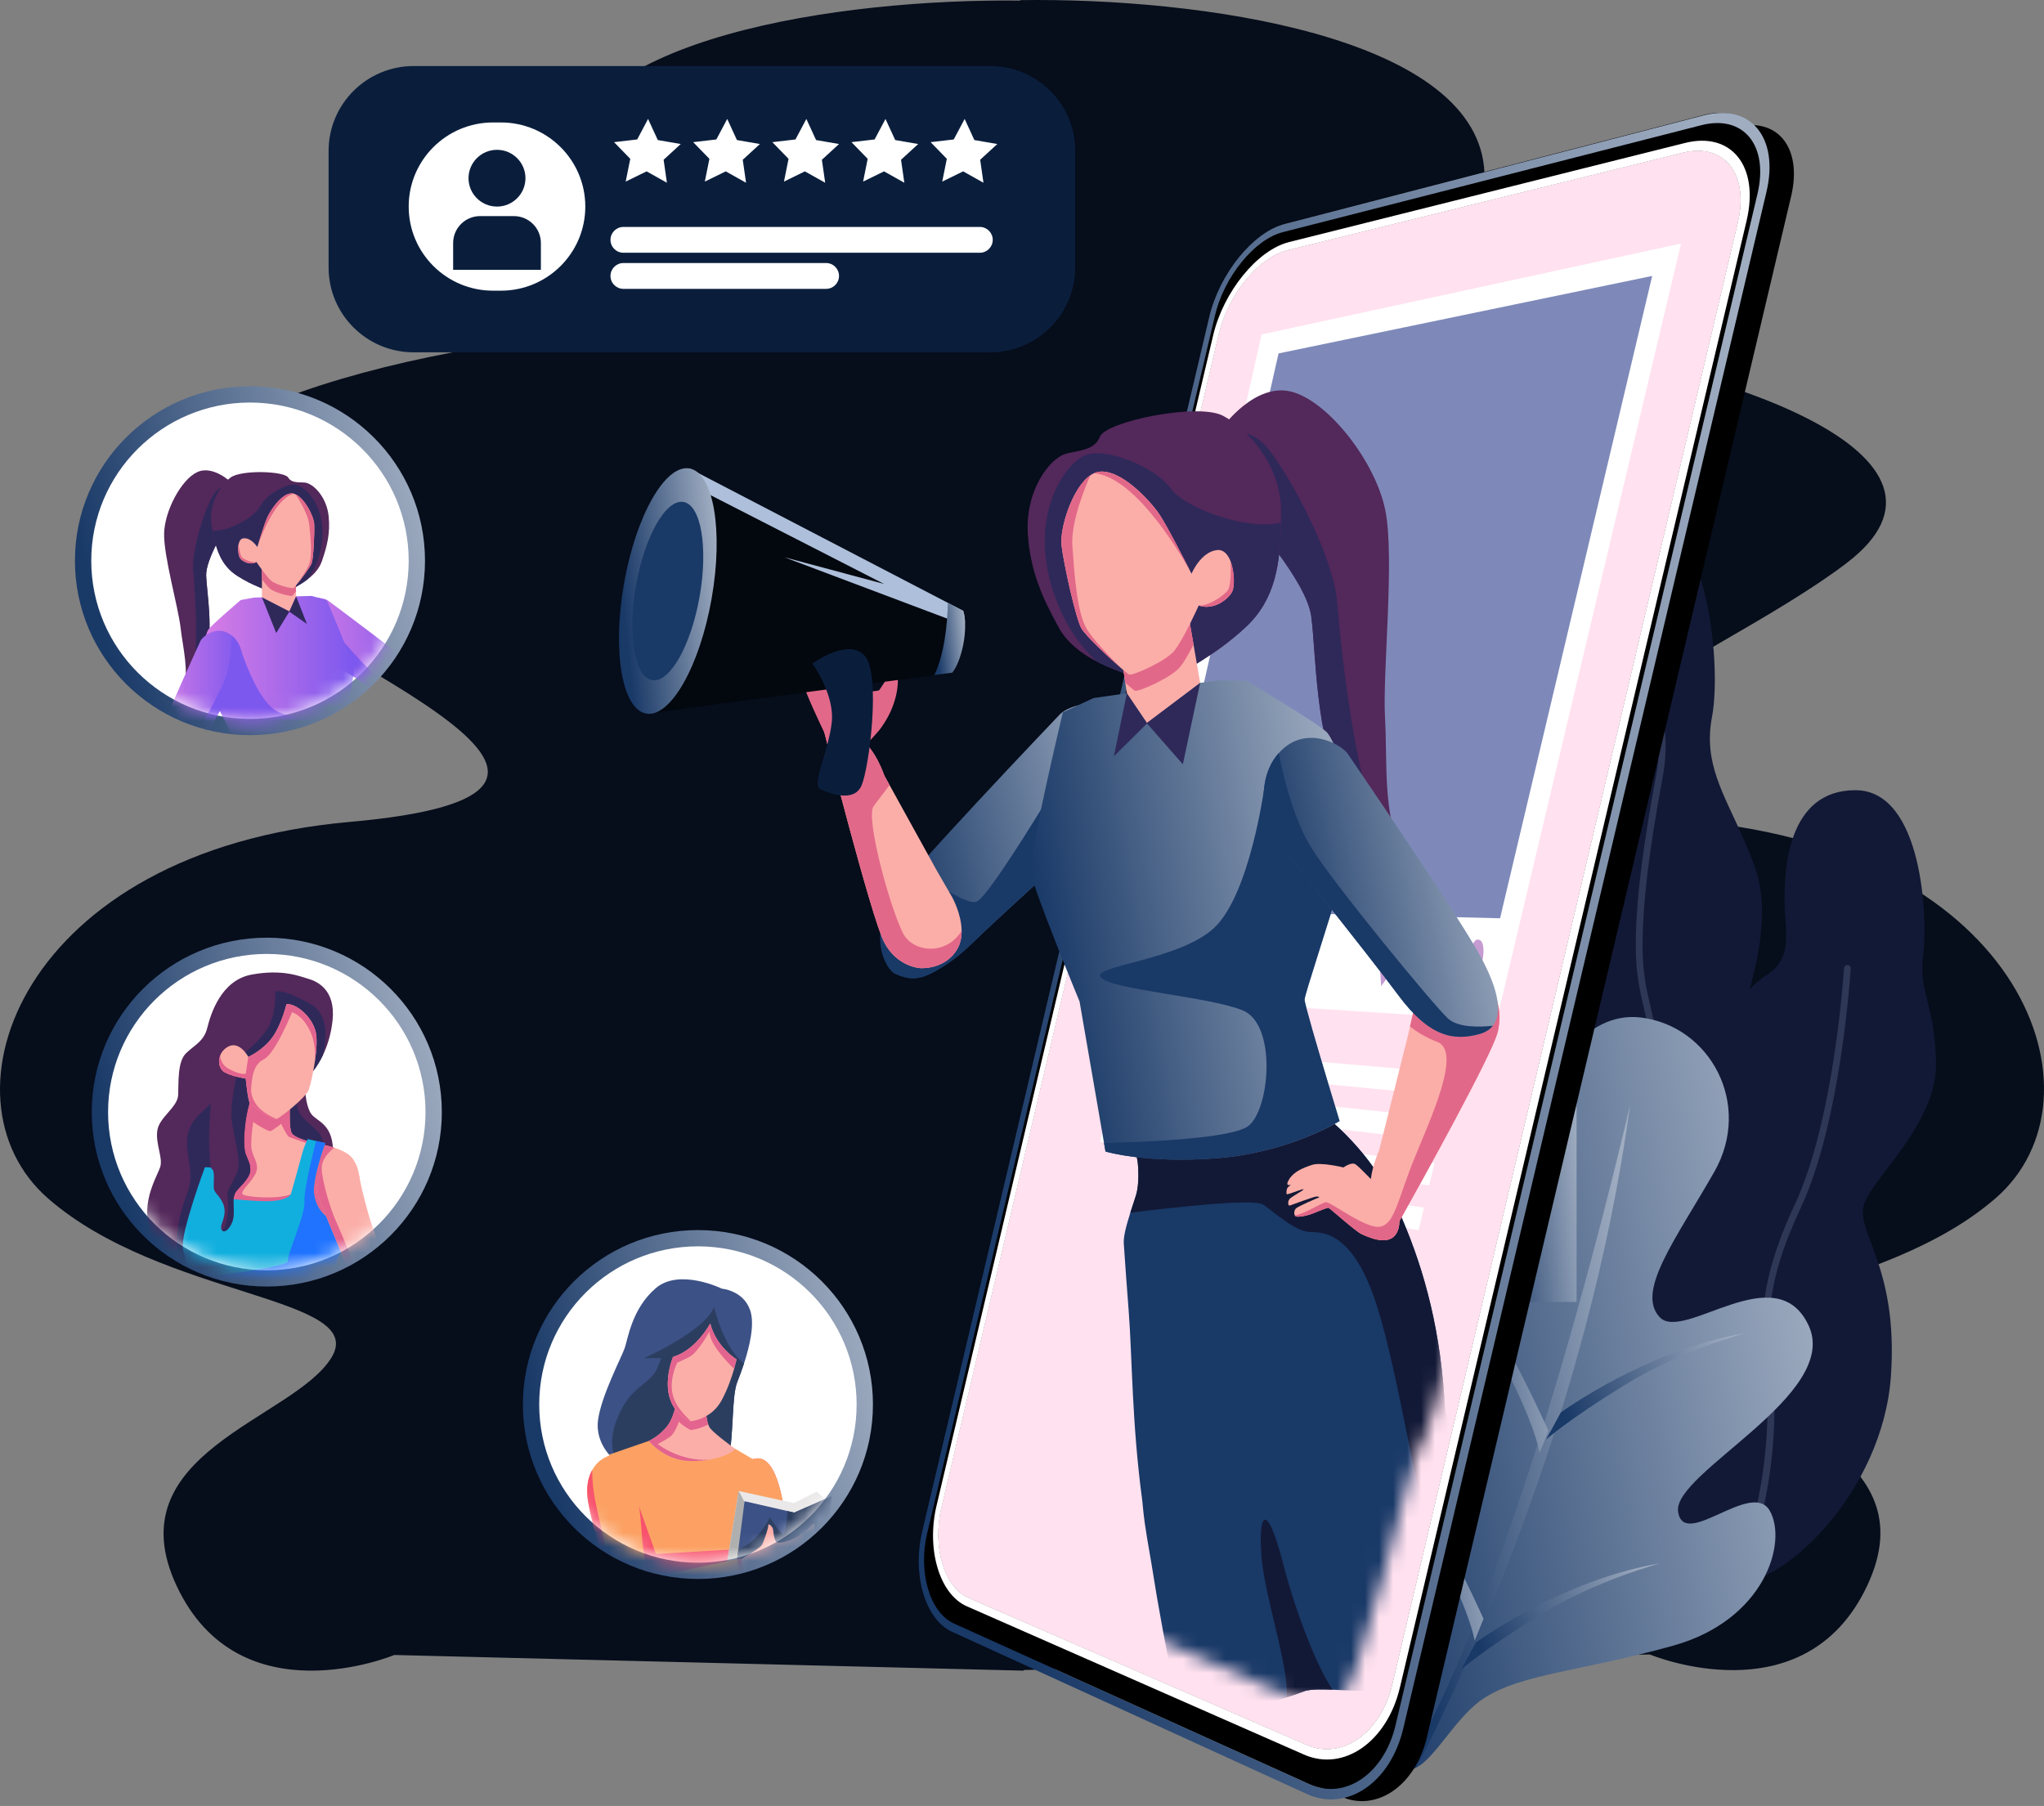 <svg width="146" height="129" viewBox="0 0 146 129" fill="none" xmlns="http://www.w3.org/2000/svg">
<rect x="0" y="0" width="146" height="129" fill="#808080" stroke="none"/>
<path d="M121.025 58.674C97.532 56.589 122.085 47.73 131.919 40.208C141.754 32.687 123.902 25.868 105.056 23.862C86.209 21.855 106.943 21.305 106.004 11.941C105.066 2.578 85.781 -0.175 72.878 0.009V0.043C59.977 -0.102 40.928 2.676 39.996 11.979C39.057 21.343 59.79 21.893 40.944 23.901C22.097 25.908 4.246 32.725 14.081 40.246C23.916 47.767 48.467 56.627 24.975 58.712C1.484 60.797 -4.771 78.441 3.426 85.601C11.625 92.761 26.381 92.578 23.671 96.983C20.961 101.389 8.14 103.776 12.629 113.308C17.118 122.839 28.161 118.218 28.161 118.218L73.122 119.338V119.294L117.838 118.18C117.838 118.18 128.881 122.802 133.37 113.27C137.859 103.739 125.039 101.352 122.328 96.946C119.618 92.539 134.374 92.723 142.573 85.563C150.772 78.402 144.517 60.758 121.025 58.674Z" fill="#060D1B"/>
<path d="M107.782 92.177C106.286 95.794 106.228 102.622 107.321 107.382C107.321 107.382 108.561 111.769 111.5 113.873C112.194 114.373 112.989 114.744 113.881 114.898C117.303 115.487 119.238 114.832 120.5 112.632C120.96 111.834 121.329 110.831 121.65 109.611C122.859 105.03 121.018 98.205 122.4 94.477C123.781 90.747 125.68 88.395 125.276 84.494C124.873 80.593 123.493 76.865 123.896 73.768C123.896 73.768 127.004 66.654 125.392 62.065C125.11 61.262 124.808 60.531 124.506 59.848C123.088 56.623 121.666 54.49 122.284 51.224C123.032 47.265 121.881 35.96 116.413 35.589C110.945 35.218 111.866 44.341 112.499 48.068C113.131 51.796 113.766 53.805 112.384 55.526C111.003 57.245 108.151 59.886 108.829 63.9C108.875 64.171 108.923 64.446 108.972 64.72C109.645 68.51 110.504 72.541 108.829 74.628C107.031 76.865 105.248 82.106 106.745 84.847C108.243 87.592 109.278 88.558 107.782 92.177Z" fill="#121936"/>
<path d="M115.724 116.62C115.771 116.62 115.819 116.606 115.861 116.578C118.961 114.469 117.658 110.512 116.278 106.322C115.681 104.508 115.064 102.634 114.754 100.803C113.996 96.333 115.663 89.556 117.002 84.111C117.46 82.248 117.892 80.49 118.148 79.118C118.78 75.72 118.334 73.804 117.903 71.95C117.66 70.907 117.409 69.828 117.348 68.479C117.215 65.569 117.681 61.309 118.772 55.455C119.435 51.906 118.335 49.67 117.607 48.191C117.505 47.983 117.409 47.789 117.326 47.605C117.27 47.484 117.128 47.43 117.006 47.485C116.885 47.54 116.831 47.682 116.887 47.804C116.973 47.991 117.071 48.191 117.175 48.402C117.916 49.91 118.931 51.974 118.298 55.368C117.598 59.125 116.687 64.575 116.865 68.502C116.929 69.894 117.185 70.996 117.433 72.059C117.872 73.948 118.287 75.731 117.673 79.03C117.42 80.389 116.989 82.141 116.533 83.996C115.183 89.484 113.504 96.315 114.278 100.884C114.594 102.75 115.217 104.642 115.819 106.472C117.198 110.659 118.389 114.275 115.588 116.18C115.478 116.255 115.45 116.404 115.526 116.514C115.572 116.583 115.648 116.62 115.724 116.62Z" fill="#2E3756"/>
<path d="M107.149 79.332C107.149 79.332 107.897 70.728 106.919 68.547C105.94 66.368 104.732 66.31 103.983 63.098C103.235 59.886 104.041 55.468 101.393 55.87C98.746 56.272 98.458 60.114 98.689 63.5C98.919 66.884 98.919 68.433 97.538 70.842C96.157 73.251 95.178 76.349 96.329 80.249C97.48 84.15 100.07 86.101 99.38 88.797C98.689 91.493 96.329 96.427 97.538 101.13C98.747 105.834 103.351 113.808 107.898 113.808C112.445 113.808 113.711 110.883 112.617 105.547C111.524 100.212 108.128 96.484 109.97 91.435C111.811 86.388 106.952 82.42 107.149 79.332Z" fill="#7A91E5"/>
<path d="M114.325 112.844C114.45 112.844 114.556 112.748 114.565 112.621C114.575 112.489 114.474 112.373 114.341 112.364C112.118 112.207 107.593 109.786 104.942 105.086C103.003 101.651 103.603 97.799 104.184 94.074C104.361 92.941 104.544 91.771 104.643 90.656C104.961 87.088 104.284 85.333 103.566 83.474C103.333 82.872 103.093 82.249 102.891 81.561C102.104 78.871 102.038 70.752 102.038 70.67C102.037 70.537 101.929 70.431 101.797 70.431C101.796 70.431 101.796 70.431 101.795 70.431C101.661 70.432 101.555 70.54 101.556 70.673C101.558 71.01 101.623 78.942 102.429 81.696C102.636 82.403 102.88 83.035 103.116 83.647C103.813 85.453 104.472 87.158 104.164 90.614C104.065 91.714 103.892 92.825 103.708 94.001C103.115 97.807 102.501 101.742 104.522 105.323C107.261 110.176 111.98 112.681 114.308 112.845C114.313 112.843 114.318 112.844 114.325 112.844Z" fill="#2E3756"/>
<path d="M123.092 113.234C127.386 113.662 134.488 106.466 135.064 98.319C135.639 90.174 132.301 87.879 133.222 85.814C134.143 83.749 138.402 80.078 138.287 75.832C138.172 71.588 137.021 70.784 137.366 68.261C137.711 65.736 137.366 56.447 132.531 56.445C127.696 56.443 127.466 62.065 127.466 64.245C127.466 66.424 128.157 68.375 126.199 69.637C124.242 70.899 122.4 73.71 122.804 78.644C123.207 83.577 124.876 84.609 124.472 86.904C124.069 89.199 119.753 93.443 118.889 100.385C118.027 107.326 118.487 112.775 123.092 113.234Z" fill="#121936"/>
<path d="M121.481 115.426C121.525 115.426 121.569 115.414 121.608 115.389C126.413 112.397 127 102.15 126.67 98.755C126.645 98.495 126.618 98.238 126.592 97.984C126.257 94.742 125.968 91.943 128.63 86.26C131.519 80.094 132.19 69.291 132.196 69.183C132.204 69.051 132.103 68.937 131.969 68.93C131.839 68.922 131.722 69.022 131.714 69.156C131.708 69.263 131.042 79.975 128.193 86.057C125.475 91.86 125.784 94.859 126.112 98.034C126.138 98.287 126.165 98.543 126.19 98.803C126.499 101.984 125.907 112.144 121.352 114.982C121.239 115.052 121.205 115.2 121.275 115.313C121.322 115.385 121.401 115.426 121.481 115.426Z" fill="#2E3756"/>
<path d="M119.528 117.548C113.043 119.363 108.776 119.541 106.047 121.272C104.041 122.544 102.549 125.582 101.16 126.258C100.888 126.389 100.62 126.43 100.354 126.35C100.131 126.283 99.906 126.131 99.681 125.873C99.681 125.873 104.154 116.577 98.884 110.478C93.615 104.38 91.22 101.762 93.373 98.66C95.529 95.558 98.089 98.61 99.424 100.536C100.758 102.465 104.272 101.877 102.735 98.635C101.197 95.393 95.288 89.837 98.998 85.2C101.753 81.757 104.119 84.484 105.873 86.72C105.878 86.728 105.883 86.734 105.889 86.742C105.891 86.744 105.892 86.746 105.893 86.748C106.495 87.513 107.024 88.218 107.472 88.592C109.23 90.061 111.314 87.035 110.116 83.118C109.4 80.773 110.298 77.281 112.2 74.985C113.475 73.444 115.202 72.442 117.195 72.682C122.159 73.282 125.197 78.886 122.451 83.704C119.706 88.52 116.84 92.24 118.539 94.079C120.238 95.918 126.831 89.691 129.178 94.662C131.526 99.634 119.45 105.209 119.863 107.984C120.275 110.758 125.145 105.631 126.421 107.93C127.697 110.226 126.013 115.734 119.528 117.548Z" fill="url(#paint0_linear_794_5636)"/>
<rect x="105.891" y="74.958" width="6.721" height="18.043" fill="url(#paint1_linear_794_5636)"/>
<path d="M101.16 126.258C100.888 126.389 100.62 126.43 100.354 126.35C108.843 112.289 116.318 79.421 116.442 78.879C113.387 101.465 104.091 120.639 101.16 126.258Z" fill="url(#paint2_linear_794_5636)"/>
<path d="M101.624 87.614C101.624 87.614 108.936 98.745 109.973 103.77L110.599 102.205C110.599 102.204 105.685 91.079 101.624 87.614Z" fill="url(#paint3_linear_794_5636)"/>
<path d="M96.989 101.044C96.989 101.044 104.301 112.174 105.338 117.199L105.964 115.635C105.964 115.634 101.049 104.509 96.989 101.044Z" fill="url(#paint4_linear_794_5636)"/>
<path d="M111.483 100.897C111.483 100.897 117.649 96.39 124.668 95.233C124.668 95.233 120.126 96.418 116.039 98.938C111.951 101.458 110.44 102.823 110.44 102.823L111.483 100.897Z" fill="url(#paint5_linear_794_5636)"/>
<path d="M105.41 117.334C105.41 117.334 111.576 112.827 118.596 111.67C118.596 111.67 114.053 112.856 109.966 115.376C105.879 117.895 104.368 119.26 104.368 119.26L105.41 117.334Z" fill="url(#paint6_linear_794_5636)"/>
<path d="M86.915 21.978L66.227 109.509C65.569 112.296 66.409 115.186 68.142 115.969L93.525 127.446C96.061 128.593 98.86 126.703 99.688 123.198L125.699 13.146C126.527 9.642 124.696 7.44 121.706 8.214L91.775 15.973C89.734 16.503 87.575 19.191 86.915 21.978Z" fill="black"/>
<path d="M89.154 22.854L68.466 110.384C67.807 113.171 68.648 116.061 70.38 116.845L95.763 128.322C98.3 129.469 101.099 127.578 101.927 124.074L127.938 14.02C128.766 10.516 126.935 8.314 123.944 9.089L94.015 16.847C91.972 17.379 89.814 20.067 89.154 22.854Z" fill="black"/>
<path d="M86.654 23.955L66.894 107.56C66.159 110.669 67.105 113.88 69.053 114.738L93.15 125.336C95.961 126.572 99.073 124.438 99.994 120.541L124.758 15.762C125.68 11.863 123.659 9.385 120.361 10.211L92.086 17.288C89.799 17.86 87.389 20.844 86.654 23.955ZM87.061 23.867C87.722 21.069 89.892 18.389 91.946 17.883L120.195 10.914C123.146 10.186 124.948 12.413 124.124 15.899L99.443 120.325C98.619 123.811 95.837 125.731 93.317 124.634L69.194 114.144C67.44 113.381 66.586 110.498 67.248 107.699L87.061 23.867Z" fill="white"/>
<path d="M87.06 23.867L67.246 107.699C66.585 110.498 67.44 113.381 69.193 114.144L93.316 124.634C95.836 125.73 98.617 123.811 99.441 120.325L124.123 15.899C124.947 12.413 123.145 10.186 120.194 10.914L91.945 17.883C89.891 18.389 87.722 21.069 87.06 23.867Z" fill="white"/>
<path d="M87.06 23.867L67.246 107.699C66.585 110.498 67.44 113.381 69.193 114.144L93.316 124.634C95.836 125.73 98.617 123.811 99.441 120.325L124.123 15.899C124.947 12.413 123.145 10.186 120.194 10.914L91.945 17.883C89.891 18.389 87.722 21.069 87.06 23.867Z" fill="#FFE1EF"/>
<path d="M86.377 22.634L65.87 109.4C65.142 112.479 66.076 115.681 68.002 116.561L93.358 128.152C96.187 129.446 99.312 127.364 100.234 123.468L126.175 13.71C127.095 9.817 125.039 7.374 121.7 8.239L91.771 15.995C89.499 16.583 87.105 19.555 86.377 22.634ZM86.782 22.543C87.438 19.772 89.591 17.104 91.633 16.582L121.535 8.941C124.523 8.177 126.356 10.372 125.533 13.855L99.68 123.242C98.856 126.725 96.062 128.599 93.525 127.452L68.142 115.974C66.41 115.191 65.567 112.314 66.221 109.544L86.782 22.543Z" fill="url(#paint7_linear_794_5636)"/>
<path d="M79.455 71.112C88.605 71.7 97.756 72.289 106.907 72.878C111.296 54.385 115.686 35.892 120.074 17.399C110.087 19.564 100.101 21.727 90.114 23.891C86.561 39.631 83.008 55.371 79.455 71.112Z" fill="white"/>
<path d="M82.327 64.981C90.6 65.185 98.873 65.39 107.147 65.594C110.769 50.3 114.391 35.005 118.013 19.71C109.117 21.556 100.221 23.401 91.325 25.246C88.326 38.492 85.326 51.736 82.327 64.981Z" fill="#7E89B9"/>
<path d="M103.916 68.025C104.252 67.253 104.375 67.068 104.862 67.112C104.969 67.121 104.997 67.523 105.035 67.651C105.133 67.528 105.364 67.123 105.507 67.115C105.795 67.099 105.993 67.311 105.959 68.103C105.926 68.895 105.504 69.784 104.749 70.427C104.663 70.501 104.584 70.529 104.513 70.579C104.434 70.635 104.365 70.69 104.307 70.738C104.273 70.685 104.231 70.625 104.179 70.561C104.134 70.505 104.082 70.444 104.02 70.389C103.508 69.935 103.58 68.796 103.916 68.025Z" fill="#C59BD2"/>
<path d="M100.766 68.749C100.529 69.758 100.759 70.599 101.28 70.627C101.8 70.654 102.417 69.85 102.657 68.831C102.897 67.81 102.667 66.97 102.143 66.953C101.619 66.936 101.003 67.74 100.766 68.749Z" fill="#C59BD2"/>
<path d="M100.082 68.43C99.425 67.986 99.097 67.766 98.437 67.331C98.527 68.57 98.571 69.192 98.657 70.444C99.226 69.642 99.511 69.239 100.082 68.43Z" fill="#C59BD2"/>
<path d="M81.526 70.228C82.073 69.629 82.346 69.327 82.896 68.72C83.16 69.366 83.292 69.691 83.554 70.346C83.874 68.939 84.194 67.532 84.514 66.126C83.697 66.1 83.288 66.087 82.471 66.061C82.156 67.45 81.841 68.839 81.526 70.228Z" fill="#C59BD2"/>
<path d="M79.828 76.022C87.751 76.779 95.674 77.537 103.597 78.294C103.749 77.65 103.825 77.329 103.978 76.684C96.033 75.998 88.089 75.311 80.144 74.624C80.018 75.183 79.954 75.463 79.828 76.022Z" fill="white"/>
<path d="M79.199 78.792C87.079 79.69 94.961 80.587 102.841 81.485C102.993 80.841 103.069 80.519 103.222 79.875C95.32 79.048 87.417 78.222 79.516 77.394C79.389 77.955 79.326 78.233 79.199 78.792Z" fill="white"/>
<path d="M78.572 81.564C86.41 82.601 94.248 83.638 102.086 84.675C102.239 84.031 102.315 83.71 102.467 83.066C94.608 82.099 86.748 81.133 78.888 80.166C78.762 80.725 78.698 81.005 78.572 81.564Z" fill="white"/>
<path d="M89.637 86.101C93.535 86.69 97.433 87.278 101.331 87.867C101.483 87.223 101.559 86.901 101.712 86.257C97.803 85.704 93.895 85.151 89.986 84.598C89.847 85.2 89.777 85.5 89.637 86.101Z" fill="white"/>
<mask id="mask0_794_5636" style="mask-type:luminance" maskUnits="userSpaceOnUse" x="46" y="21" width="68" height="102">
<path d="M113.093 52.151C113.093 52.151 102.748 102.129 101.712 102.721C100.676 103.313 97.206 121.727 95.193 122.019C93.18 122.312 72.047 112.08 72.047 112.08L74.91 83.12L70.61 75.426C70.61 75.426 61.946 78.371 56.969 67.859C51.992 57.347 46.43 40.679 46.43 40.679L72.047 26.528L91.903 21.105L101.714 30.258L113.093 52.151Z" fill="white"/>
</mask>
<g mask="url(#mask0_794_5636)">
<path d="M98.929 51.261C99.111 54.523 98.752 57.977 100.143 61.037C100.143 61.037 99.232 60.558 98.08 59.34C97.384 58.603 96.598 57.595 95.873 56.261C93.95 52.721 94.005 46.571 93.66 44.022C93.316 41.473 89.179 36.914 89.179 36.914L87.459 31.045L87.311 30.543C87.311 30.543 89.637 27.273 92.286 27.99C94.933 28.707 98.263 33.026 98.949 36.445C99.636 39.866 98.747 47.998 98.929 51.261Z" fill="#53285A"/>
<path d="M98.079 59.34C97.384 58.603 96.598 57.595 95.873 56.261C93.95 52.721 94.004 46.571 93.659 44.022C93.315 41.472 89.178 36.914 89.178 36.914L87.459 31.045C88.015 30.833 89.356 30.548 90.583 32.059C92.179 34.023 95.254 39.77 95.513 43.001C95.769 46.232 96.924 57.331 98.977 59.708C99.758 60.61 99.15 60.206 98.079 59.34Z" fill="#2F295A"/>
<path d="M91.499 36.516C91.499 36.788 91.496 37.057 91.493 37.323C91.447 40.255 91.12 42.829 88.944 44.833C86.57 47.018 85.011 47.483 83.255 48.977C81.807 48.561 79.936 48.086 78.349 47.262C77.204 46.668 76.209 45.892 75.624 44.825C74.449 42.686 73.59 40.804 73.414 38.129C73.238 35.455 74.581 33.164 75.885 32.507C76.548 32.174 78.148 32.32 78.555 31.21C78.963 30.099 85.566 28.757 87.355 29.698C89.143 30.64 91.509 33.251 91.499 36.516Z" fill="#53285A"/>
<path d="M91.493 37.323C91.446 40.255 91.12 42.83 88.943 44.833C86.569 47.018 85.01 47.483 83.255 48.977C81.807 48.561 79.935 48.086 78.348 47.262C77.224 46.235 75.962 44.597 75.17 42.064C73.472 36.623 76.169 33.01 77.563 32.497C78.958 31.984 82.408 33.248 83.622 34.894C84.703 36.355 89.173 37.929 91.493 37.323Z" fill="#2F295A"/>
<path d="M118.236 153.96L115.263 154.972L114.714 155.158C114.714 155.158 114.429 154.791 113.811 153.88C113.195 152.969 111.385 147.959 110.768 145.984C110.15 144.009 105.953 136.424 104.119 133.113C102.284 129.802 101.816 125.988 101.687 125.439C101.641 125.247 101.049 123.954 100.225 122.217C99.801 121.324 99.314 120.314 98.81 119.278C98.649 118.95 98.489 118.619 98.327 118.288C97.147 115.887 95.938 113.491 95.218 112.195C94.583 111.054 93.143 107.771 91.567 104.055C88.812 97.564 85.644 89.753 85.644 89.753L91.13 88.648L98.199 87.225L101.632 94.445L103.231 106.704C103.231 106.704 104.482 109.451 105.908 113.791C105.973 113.989 106.037 114.186 106.099 114.385C106.364 115.222 106.602 116.055 106.815 116.862C107.66 120.033 108.136 122.788 108.368 123.768C108.674 125.058 108.996 125.36 110.044 128.1C111.094 130.842 113.747 140.582 114.37 142.692C114.995 144.802 115.956 146.747 116.55 147.99C117.142 149.237 118.236 153.96 118.236 153.96Z" fill="#FBAEA8"/>
<path d="M116.816 153.685C116.758 153.369 116.512 150.951 116.065 149.342C115.62 147.735 113.476 140.993 111.99 137.088C110.506 133.181 107.585 126.887 107.002 125.013C106.417 123.139 105.128 120.476 105.128 120.476C105.128 120.476 103.712 120.95 102.27 121.682C101.557 122.044 100.805 122.176 100.225 122.217C99.801 121.324 99.314 120.314 98.81 119.278C98.649 118.95 98.489 118.62 98.327 118.288L103.339 114.682L106.098 114.385C106.363 115.222 106.601 116.055 106.815 116.862C107.659 120.034 108.136 122.788 108.368 123.768C108.673 125.058 108.995 125.36 110.044 128.1C111.093 130.842 113.746 140.582 114.37 142.692C114.994 144.802 115.955 146.747 116.549 147.991C117.142 149.236 118.236 153.959 118.236 153.959L115.263 154.971C116.028 154.45 116.846 153.854 116.816 153.685Z" fill="#E26889"/>
<path d="M91.069 86.622C91.069 86.622 91.092 87.38 91.128 88.647C91.22 91.856 91.409 98.33 91.566 104.054C91.711 109.379 91.832 114.056 91.827 114.865C91.824 115.861 91.657 118.051 91.493 120.015C91.474 120.247 91.455 120.476 91.436 120.701C91.288 122.421 91.153 123.816 91.153 123.816C91.153 123.816 92.909 127.639 93.106 133.975C93.303 140.31 92.931 148.477 92.931 148.477L92.762 152.529L89.769 159.026L87.563 157.899L87.035 157.627C87.035 157.627 88.408 152.213 88.512 150.114C88.617 148.014 87.463 140.17 87.463 140.17L84.79 124.917C84.79 124.917 84.705 124.422 84.565 123.579C84.437 122.825 84.265 121.793 84.066 120.591C83.868 119.405 83.646 118.053 83.415 116.637L83.409 116.609C83.244 115.582 83.072 114.522 82.9 113.469C82.895 113.439 82.89 113.407 82.888 113.376C82.252 109.42 81.66 105.554 81.473 103.837C81.346 102.676 81.275 101.001 81.236 99.183C81.136 94.453 81.264 88.774 81.264 88.774L91.069 86.622Z" fill="#FBAEA8"/>
<path d="M91.436 120.702C91.288 122.422 91.153 123.817 91.153 123.817C91.153 123.817 92.909 127.64 93.106 133.976C93.303 140.312 92.93 148.478 92.93 148.478L92.762 152.53L89.769 159.027L87.563 157.9C88.502 157.327 89.68 156.482 90.025 155.676C90.626 154.273 92.775 143.842 92.255 136.399C91.734 128.957 90.048 124.281 90.048 124.281L89.974 122.902L84.563 123.58C84.435 122.826 84.263 121.794 84.064 120.592L91.491 120.017C91.474 120.248 91.454 120.478 91.436 120.702Z" fill="#E26889"/>
<path fill-rule="evenodd" clip-rule="evenodd" d="M106.97 116.1C106.282 117.322 105.328 118.196 104.216 118.821C102.994 119.509 101.655 120.039 100.233 120.384C99.498 120.562 98.74 120.691 97.965 120.767C96.997 120.805 96.038 120.737 95.193 120.7C94.409 120.666 93.726 120.657 93.225 120.785C92.786 120.948 92.345 121.105 91.901 121.245C90.647 121.64 89.364 121.926 88.044 122.002C86.698 122.081 85.368 121.895 84.07 121.531C83.362 118.206 82.75 114.908 82.217 111.514C82.006 110.317 81.854 109.402 81.769 108.798C81.707 108.358 81.648 107.831 81.595 107.229L81.578 107.151L81.583 107.133C80.845 101.632 80.874 96.936 80.625 93.712C80.493 92.012 80.369 90.257 80.272 88.859C80.23 88.339 80.449 87.54 80.739 86.628C80.862 86.238 80.999 85.828 81.134 85.409C81.406 84.563 81.297 83.273 81.264 82.999L81.159 82.442L81.683 82.46C82.093 82.474 82.519 82.432 83.028 82.325C83.911 82.138 84.958 81.772 86.407 81.269C87.74 80.804 89.466 80.203 91.711 79.524L91.717 79.523C92.281 79.353 92.876 79.177 93.507 78.998L93.659 78.955L93.803 79.03L93.815 79.038C96.429 81.026 98.621 83.471 100.185 87.134C101.723 90.738 102.971 95.152 103.221 100.836C104.635 105.071 105.5 109.167 106.334 113.128C106.541 114.105 106.751 115.101 106.97 116.1Z" fill="#193967"/>
<path d="M106.97 116.1C106.282 117.322 105.328 118.196 104.216 118.821C102.994 119.509 101.655 120.039 100.233 120.384C101.946 119.796 103.647 119.001 104.39 118.236C106.014 116.562 102.626 110.875 101.885 108.718C101.143 106.56 99.637 96.762 98.091 92.515C96.545 88.269 94.726 88 93.631 88.009C92.539 88.017 91.068 86.621 90.226 86.043C89.551 85.579 83.222 86.314 80.738 86.627C80.861 86.237 80.999 85.827 81.133 85.408C81.406 84.562 81.296 83.272 81.263 82.998L81.158 82.441L81.682 82.459C82.092 82.473 82.519 82.431 83.028 82.324C83.91 82.137 84.957 81.771 86.406 81.267C87.739 80.803 89.465 80.202 91.71 79.523L91.716 79.522C92.489 79.344 93.201 79.178 93.814 79.037C96.428 81.025 98.621 83.47 100.184 87.133C101.722 90.737 102.97 95.151 103.22 100.835C104.634 105.07 105.499 109.166 106.333 113.127C106.541 114.105 106.751 115.101 106.97 116.1Z" fill="#121936"/>
<path d="M80.416 57.31C80.416 57.31 79.749 57.912 78.729 58.835C76.144 61.17 71.301 65.567 69.371 67.446C68.773 68.026 68.22 68.478 67.704 68.82C65.896 70.019 65.197 70.135 63.86 69.521C63.105 68.978 61.877 66.392 64.32 63.392C64.615 63.03 65.006 62.572 65.465 62.052C67.753 59.448 71.737 55.212 74.007 52.815C75.038 51.724 75.717 51.014 75.717 51.014C76.283 50.419 79.065 49.375 80.587 51.755C82.107 54.135 80.416 57.31 80.416 57.31Z" fill="url(#paint8_linear_794_5636)"/>
<path d="M78.729 58.835C76.144 61.17 71.301 65.567 69.371 67.446C68.773 68.026 68.22 68.478 67.704 68.82C65.896 70.019 65.197 70.134 63.86 69.521C63.105 68.978 61.877 66.392 64.32 63.391C64.615 63.03 65.006 62.572 65.465 62.052C66.671 62.982 69.069 64.72 69.78 64.396C70.744 63.957 75.921 55.262 75.921 55.262L78.729 58.835Z" fill="#193967"/>
<path d="M68.688 66.499C68.693 66.946 68.607 67.4 68.371 67.803C67.493 69.298 65.726 69.155 65.726 69.155C65.726 69.155 64.071 69.081 63.146 67.29C62.222 65.499 58.84 52.153 58.84 52.153C58.84 52.153 60.487 52.097 61.519 52.831C62.55 53.564 63.166 55.401 63.166 55.401L63.542 56.082L66.917 62.194L68.008 64.08C68.008 64.08 68.679 65.269 68.688 66.499Z" fill="#FBAEA8"/>
<path d="M68.688 66.499C68.693 66.946 68.607 67.4 68.371 67.803C67.493 69.298 65.726 69.155 65.726 69.155C65.726 69.155 64.071 69.081 63.146 67.29C62.222 65.499 58.84 52.153 58.84 52.153C58.84 52.153 60.487 52.097 61.519 52.831C62.55 53.564 63.166 55.401 63.166 55.401L63.542 56.082C63.192 56.561 62.716 57.15 62.401 57.588C61.805 58.414 63.578 64.863 64.506 66.669C65.198 68.017 67.546 68.305 68.688 66.499Z" fill="#E26889"/>
<path d="M62.854 52.097C62.854 52.097 61.857 53.317 61.451 53.451C61.045 53.585 59.501 53.578 59.501 53.578C59.501 53.578 56.539 47.856 56.795 46.498C57.051 45.14 57.208 46.754 57.559 47.318C57.908 47.882 57.97 48.431 58.115 48.392C58.26 48.353 57.706 47.186 57.546 46.444C57.387 45.703 57.359 45.17 57.494 44.942C57.629 44.714 57.69 44.894 57.886 45.246C58.081 45.6 58.553 47.309 58.722 47.567C58.89 47.825 58.829 47.199 58.682 46.583C58.535 45.967 57.894 44.325 58.039 44.182C58.185 44.038 58.492 43.689 58.767 44.42C59.041 45.152 59.544 46.816 59.656 46.977C59.768 47.139 59.735 46.608 59.547 45.834C59.36 45.061 58.905 43.563 59.089 43.514C59.274 43.464 59.666 43.362 59.857 43.918C60.049 44.474 60.63 46.75 60.779 47.147C60.928 47.545 61.629 49.344 61.73 49.396C61.83 49.448 62.711 49.355 62.783 49.312C62.856 49.27 63.185 48.664 63.465 48.351C63.744 48.039 64.11 48.171 64.129 48.41C64.149 48.651 64.209 50.29 62.854 52.097Z" fill="#E26889"/>
<path d="M106.953 73.816C106.471 75.523 101.582 84.334 99.963 87.227C99.64 87.807 99.446 88.15 99.446 88.15C99.446 88.15 99.208 87.894 98.917 87.492C98.537 86.965 98.063 86.182 97.92 85.389C97.852 85.015 97.863 84.61 97.916 84.217C98.058 83.146 98.509 82.171 98.509 82.171L100.514 74.191L100.713 73.326L101.034 71.93L106.343 70.3C106.343 70.301 107.529 71.765 106.953 73.816Z" fill="#FBAEA8"/>
<path d="M99.962 87.227C99.954 87.584 99.877 87.949 99.663 88.223C99.063 88.996 97.695 88.355 97.252 88.153C96.808 87.949 94.968 86.276 94.885 86.272C94.804 86.268 94.221 86.491 93.805 86.667C93.391 86.841 92.703 86.973 92.552 86.882C92.528 86.868 92.508 86.848 92.492 86.823C92.408 86.693 92.442 86.443 92.572 86.318C92.723 86.169 94.093 85.572 94.195 85.546C94.295 85.519 94.17 85.454 94.003 85.473C93.837 85.493 92.42 86 92.231 86.077C92.041 86.153 92.045 86.109 92.019 85.974C91.993 85.837 92.064 85.681 92.16 85.598C92.254 85.517 92.787 85.187 92.969 85.077C93.15 84.966 93.103 84.941 93.079 84.945C93.055 84.95 92.92 84.979 92.727 85.051C92.533 85.124 92.006 85.308 91.934 85.31C91.863 85.313 91.89 85.03 91.927 84.918C91.962 84.806 92.22 84.617 92.22 84.617C92.22 84.617 91.734 84.818 92.072 84.254C92.41 83.691 93.071 83.425 93.712 83.211C94.355 82.996 95.964 83.393 95.964 83.393C95.964 83.393 96.526 82.978 96.822 83.168C96.987 83.275 97.497 83.785 97.917 84.216C98.252 84.56 98.53 84.854 98.53 84.854L99.78 85.967C99.78 85.967 99.79 86.001 99.809 86.063C99.862 86.264 99.975 86.738 99.962 87.227Z" fill="#FBAEA8"/>
<path d="M106.952 73.816C106.47 75.523 101.581 84.334 99.963 87.227C99.954 87.584 99.878 87.949 99.664 88.223C99.063 88.996 97.695 88.355 97.253 88.153C96.808 87.949 94.968 86.276 94.886 86.272C94.804 86.268 94.221 86.491 93.806 86.667C93.391 86.841 92.704 86.973 92.552 86.882C92.528 86.868 92.508 86.847 92.492 86.823C93.169 86.706 94.388 85.928 94.688 85.877C95.047 85.816 97.574 87.838 98.603 87.62C98.717 87.596 98.82 87.553 98.916 87.492C99.278 87.266 99.531 86.784 99.808 86.065C100.119 85.252 100.463 84.135 101.03 82.74C102.228 79.792 104.442 75.073 102.644 74.416C101.878 74.135 101.218 73.716 100.713 73.326L101.035 71.93L106.343 70.3C106.343 70.301 107.529 71.765 106.952 73.816Z" fill="#E26889"/>
<path d="M77.951 53.537L81.056 58.436L85.943 50.039L84.753 43.157L80.076 46.748L80.379 48.781L80.619 50.386L77.951 53.537Z" fill="#FBAEA8"/>
<path d="M96.722 58.946C96.658 59.676 96.282 61.133 95.799 62.802C94.747 66.428 93.182 71.054 93.184 71.407C93.187 71.724 94.138 74.953 94.868 77.379C94.87 77.387 94.873 77.395 94.874 77.4V77.402C95.322 78.896 95.685 80.081 95.685 80.081C95.685 80.081 92.054 82.328 86.949 82.733C81.844 83.135 78.965 82.256 78.965 82.256L77.112 71.54C77.112 71.54 73.79 63.492 73.627 62.312C73.466 61.133 75.92 50.884 75.92 50.884L78.115 49.861L80.49 49.523L81.928 51.679L85.725 48.779L86.932 48.606L89.029 48.63C89.029 48.63 94.316 51.774 94.803 52.337C95.287 52.898 96.924 56.625 96.722 58.946Z" fill="url(#paint9_linear_794_5636)"/>
<path d="M94.874 77.4C95.323 78.894 95.686 80.079 95.686 80.079C95.686 80.079 92.055 82.326 86.95 82.731C81.844 83.133 78.966 82.254 78.966 82.254L78.86 81.645C81.334 81.592 87.891 81.366 89.148 80.444C90.704 79.304 91.245 73.144 88.737 72.161C86.23 71.176 79.636 70.727 78.663 69.856C77.692 68.987 84.313 68.643 86.796 66.209C89.276 63.775 90.291 56.365 90.291 56.365L95.801 62.801C94.748 66.427 93.184 71.052 93.186 71.406C93.188 71.723 94.139 74.952 94.869 77.378C94.871 77.386 94.874 77.394 94.875 77.399L94.874 77.4Z" fill="#193967"/>
<path d="M80.379 48.781C80.74 49.097 81.009 49.315 81.076 49.342C81.31 49.434 83.643 48.424 84.288 47.65C84.565 47.317 84.928 46.672 85.253 46.044L84.754 43.158L80.077 46.749L80.379 48.781Z" fill="#E26889"/>
<path d="M88.026 42.231C87.76 42.805 86.685 43.627 85.622 43.253C85.622 43.253 84.516 45.721 83.871 46.493C83.225 47.267 80.892 48.276 80.656 48.184C80.602 48.163 80.409 48.009 80.139 47.779C80.137 47.778 80.136 47.774 80.133 47.773C79.242 47.01 77.533 45.406 77.236 44.874C76.847 44.178 75.995 40.379 75.826 38.978C75.678 37.752 76.592 34.833 77.885 33.949C77.97 33.89 78.055 33.841 78.144 33.802C78.251 33.753 78.358 33.72 78.469 33.703C80.058 33.457 82.165 35.796 82.785 36.697C83.362 37.534 84.881 40.533 85.084 40.938C85.101 40.968 85.109 40.983 85.109 40.983C85.109 40.983 85.762 39.416 86.935 39.292C87.399 39.243 87.71 39.606 87.897 40.096C88.183 40.842 88.188 41.883 88.026 42.231Z" fill="#FBAEA8"/>
<path d="M85.725 48.777L84.489 54.598L81.928 51.678L79.56 54.028L80.49 49.522L81.921 51.636L85.725 48.777Z" fill="#2F295A"/>
<path d="M106.632 73.272C106.412 73.549 106.095 73.748 105.679 73.862C103.855 74.365 102.108 74.098 99.873 71.08C97.64 68.063 90.609 59.305 90.609 59.305C90.609 59.305 89.455 55.898 91.341 53.794C93.226 51.69 95.804 53.168 96.265 53.845C96.265 53.845 103.587 64.537 105.512 67.891C107.001 70.481 107.377 72.332 106.632 73.272Z" fill="url(#paint10_linear_794_5636)"/>
<path d="M76.599 39.005C76.743 41.028 76.929 43.761 77.624 44.928C78.091 45.715 79.359 47.012 80.133 47.773C79.242 47.01 77.533 45.406 77.236 44.874C76.847 44.178 75.995 40.378 75.826 38.978C75.678 37.752 76.592 34.833 77.885 33.949C77.588 34.616 76.473 37.252 76.599 39.005Z" fill="#E26889"/>
<path d="M85.084 40.938C84.762 40.342 81.32 34.089 78.144 33.802C78.25 33.753 78.358 33.72 78.468 33.703C80.057 33.457 82.165 35.796 82.784 36.697C83.361 37.534 84.88 40.533 85.084 40.938Z" fill="#E26889"/>
<path d="M88.026 42.231C87.76 42.805 86.685 43.627 85.622 43.253C86.265 43.291 87.217 42.694 87.645 42.237C87.935 41.929 87.931 40.797 87.897 40.096C88.183 40.842 88.188 41.883 88.026 42.231Z" fill="#E26889"/>
<path d="M106.632 73.272C106.412 73.549 106.095 73.747 105.679 73.862C103.855 74.365 102.108 74.098 99.873 71.08C97.64 68.063 90.609 59.305 90.609 59.305C90.609 59.305 89.455 55.898 91.341 53.794C91.341 53.794 92.044 57.895 93.608 60.466C95.171 63.035 102.38 71.784 103.423 72.751C104.155 73.429 105.746 73.369 106.632 73.272Z" fill="#193967"/>
<path d="M91.646 111.669C92.638 115.517 94.203 119.307 95.193 120.699C94.409 120.665 93.726 120.656 93.225 120.784C92.786 120.947 92.345 121.104 91.901 121.244C92.081 119.078 90.374 114.172 90.125 111.373C89.827 108.027 90.477 107.122 91.646 111.669Z" fill="#121936"/>
</g>
<path d="M68.828 45.913C68.69 46.699 68.444 47.383 68.165 47.839C68.118 47.915 68.071 47.985 68.022 48.047L67.088 48.173L66.739 48.22L46.158 50.974L49.242 33.461L67.706 43.063L67.963 43.198L68.799 43.633C68.823 43.708 68.844 43.79 68.862 43.878C68.896 44.043 68.918 44.228 68.929 44.429C68.954 44.864 68.923 45.376 68.828 45.913Z" fill="#03070E"/>
<path d="M68.93 44.429L68.877 44.647L56.025 39.805L63.152 41.715L49.46 34.708L49.106 34.244L49.245 33.461L67.708 43.063L67.965 43.198L68.801 43.633C68.826 43.708 68.846 43.79 68.864 43.878C68.896 44.043 68.92 44.228 68.93 44.429Z" fill="#ADBFDA"/>
<path d="M49.244 33.461C50.971 33.763 51.681 37.929 50.829 42.764C49.978 47.6 47.886 51.275 46.159 50.973C44.431 50.671 43.721 46.505 44.574 41.67C45.425 36.834 47.517 33.158 49.244 33.461Z" fill="url(#paint11_linear_794_5636)"/>
<path d="M49.971 42.616C50.59 39.102 50.075 36.076 48.819 35.856C47.564 35.637 46.045 38.307 45.426 41.821C44.807 45.335 45.323 48.361 46.578 48.581C47.833 48.8 49.353 46.13 49.971 42.616Z" fill="#193967"/>
<path d="M58.022 47.396C58.022 47.396 59.644 49.614 59.408 51.632C59.173 53.652 57.965 56.074 58.576 56.361C59.186 56.648 60.994 57.383 61.542 56.102C62.091 54.821 62.932 48.172 61.769 46.845C60.606 45.519 58.022 47.396 58.022 47.396Z" fill="#0A1E3C"/>
<path d="M68.828 45.914C68.69 46.699 68.444 47.383 68.166 47.84C68.12 47.916 68.072 47.986 68.023 48.048L67.088 48.174L66.74 48.22C67.454 46.708 67.664 44.632 67.708 43.065L67.964 43.198L68.801 43.634C68.825 43.709 68.846 43.791 68.864 43.879C68.97 44.402 68.966 45.129 68.828 45.914Z" fill="url(#paint12_linear_794_5636)"/>
<path d="M17.855 52.514C24.76 52.514 30.357 46.935 30.357 40.053C30.357 33.172 24.76 27.593 17.855 27.593C10.95 27.593 5.353 33.172 5.353 40.053C5.353 46.935 10.95 52.514 17.855 52.514Z" fill="url(#paint13_linear_794_5636)"/>
<path d="M17.855 51.352C24.117 51.352 29.192 46.294 29.192 40.053C29.192 33.813 24.117 28.754 17.855 28.754C11.594 28.754 6.519 33.813 6.519 40.053C6.519 46.294 11.594 51.352 17.855 51.352Z" fill="white"/>
<mask id="mask1_794_5636" style="mask-type:luminance" maskUnits="userSpaceOnUse" x="6" y="28" width="24" height="24">
<path d="M17.855 51.352C24.117 51.352 29.192 46.294 29.192 40.053C29.192 33.813 24.117 28.754 17.855 28.754C11.594 28.754 6.519 33.813 6.519 40.053C6.519 46.294 11.594 51.352 17.855 51.352Z" fill="white"/>
</mask>
<g mask="url(#mask1_794_5636)">
<path d="M12.898 44.832C13.071 46.331 13.507 47.874 13.115 49.375C13.115 49.375 13.492 49.086 13.92 48.442C14.179 48.052 14.457 47.532 14.682 46.868C15.279 45.106 14.77 42.312 14.726 41.126C14.682 39.939 16.205 37.541 16.205 37.541L16.526 34.737L16.554 34.496C16.554 34.496 15.238 33.191 14.089 33.724C12.941 34.257 11.767 36.483 11.723 38.092C11.679 39.703 12.723 43.333 12.898 44.832Z" fill="#53285A"/>
</g>
<mask id="mask2_794_5636" style="mask-type:luminance" maskUnits="userSpaceOnUse" x="6" y="28" width="24" height="24">
<path d="M17.855 51.352C24.117 51.352 29.192 46.294 29.192 40.053C29.192 33.813 24.117 28.754 17.855 28.754C11.594 28.754 6.519 33.813 6.519 40.053C6.519 46.294 11.594 51.352 17.855 51.352Z" fill="white"/>
</mask>
<g mask="url(#mask2_794_5636)">
<path d="M13.92 48.442C14.179 48.052 14.457 47.532 14.681 46.868C15.278 45.106 14.769 42.312 14.725 41.126C14.681 39.939 16.205 37.542 16.205 37.542L16.526 34.737C16.256 34.684 15.623 34.659 15.184 35.443C14.612 36.461 13.665 39.316 13.802 40.806C13.939 42.296 14.288 47.437 13.54 48.679C13.256 49.151 13.5 48.92 13.92 48.442Z" fill="#2F295A"/>
</g>
<mask id="mask3_794_5636" style="mask-type:luminance" maskUnits="userSpaceOnUse" x="6" y="28" width="24" height="24">
<path d="M17.855 51.352C24.117 51.352 29.192 46.294 29.192 40.053C29.192 33.813 24.117 28.754 17.855 28.754C11.594 28.754 6.519 33.813 6.519 40.053C6.519 46.294 11.594 51.352 17.855 51.352Z" fill="white"/>
</mask>
<g mask="url(#mask3_794_5636)">
<path d="M15.117 37.542C15.139 37.666 15.161 37.788 15.184 37.908C15.435 39.239 15.787 40.385 16.935 41.126C18.187 41.934 18.933 42.025 19.849 42.567C20.476 42.264 21.29 41.901 21.946 41.402C22.421 41.042 22.812 40.611 22.994 40.08C23.361 39.014 23.603 38.092 23.473 36.861C23.343 35.63 22.551 34.693 21.906 34.496C21.578 34.396 20.862 34.588 20.589 34.115C20.316 33.642 17.206 33.547 16.465 34.115C15.727 34.684 14.856 36.058 15.117 37.542Z" fill="#53285A"/>
</g>
<mask id="mask4_794_5636" style="mask-type:luminance" maskUnits="userSpaceOnUse" x="6" y="28" width="24" height="24">
<path d="M17.855 51.352C24.117 51.352 29.192 46.294 29.192 40.053C29.192 33.813 24.117 28.754 17.855 28.754C11.594 28.754 6.519 33.813 6.519 40.053C6.519 46.294 11.594 51.352 17.855 51.352Z" fill="white"/>
</mask>
<g mask="url(#mask4_794_5636)">
<path d="M15.184 37.908C15.435 39.239 15.787 40.385 16.935 41.126C18.187 41.934 18.932 42.025 19.849 42.567C20.476 42.264 21.289 41.901 21.946 41.402C22.377 40.847 22.823 40.003 22.983 38.788C23.328 36.18 21.816 34.746 21.142 34.622C20.467 34.498 18.996 35.343 18.573 36.187C18.197 36.938 16.287 38.003 15.184 37.908Z" fill="#2F295A"/>
</g>
<mask id="mask5_794_5636" style="mask-type:luminance" maskUnits="userSpaceOnUse" x="6" y="28" width="24" height="24">
<path d="M17.855 51.352C24.117 51.352 29.192 46.294 29.192 40.053C29.192 33.813 24.117 28.754 17.855 28.754C11.594 28.754 6.519 33.813 6.519 40.053C6.519 46.294 11.594 51.352 17.855 51.352Z" fill="white"/>
</mask>
<g mask="url(#mask5_794_5636)">
<path d="M21.797 46.138C21.797 46.138 22.148 46.359 22.685 46.7C24.044 47.56 26.594 49.182 27.62 49.886C27.938 50.104 28.225 50.265 28.487 50.381C29.404 50.785 29.732 50.783 30.291 50.399C30.591 50.093 30.947 48.821 29.599 47.647C29.436 47.505 29.223 47.328 28.973 47.127C27.727 46.121 25.581 44.505 24.359 43.591C23.803 43.176 23.439 42.906 23.439 42.906C23.135 42.679 21.787 42.422 21.281 43.623C20.778 44.825 21.797 46.138 21.797 46.138Z" fill="url(#paint14_linear_794_5636)"/>
</g>
<mask id="mask6_794_5636" style="mask-type:luminance" maskUnits="userSpaceOnUse" x="6" y="28" width="24" height="24">
<path d="M17.855 51.352C24.117 51.352 29.192 46.294 29.192 40.053C29.192 33.813 24.117 28.754 17.855 28.754C11.594 28.754 6.519 33.813 6.519 40.053C6.519 46.294 11.594 51.352 17.855 51.352Z" fill="white"/>
</mask>
<g mask="url(#mask6_794_5636)">
<path d="M22.685 46.7C24.044 47.56 26.594 49.182 27.62 49.886C27.937 50.104 28.225 50.266 28.487 50.381C29.403 50.785 29.731 50.783 30.291 50.4C30.591 50.093 30.947 48.821 29.599 47.647C29.436 47.505 29.222 47.328 28.972 47.127C28.497 47.645 27.542 48.623 27.193 48.531C26.72 48.407 23.68 44.855 23.68 44.855L22.685 46.7Z" fill="#7C58EF"/>
</g>
<mask id="mask7_794_5636" style="mask-type:luminance" maskUnits="userSpaceOnUse" x="6" y="28" width="24" height="24">
<path d="M17.855 51.352C24.117 51.352 29.192 46.294 29.192 40.053C29.192 33.813 24.117 28.754 17.855 28.754C11.594 28.754 6.519 33.813 6.519 40.053C6.519 46.294 11.594 51.352 17.855 51.352Z" fill="white"/>
</mask>
<g mask="url(#mask7_794_5636)">
<path d="M22.622 44.228L21.594 46.7L18.709 43.261V40.037L21.12 41.305L21.143 42.253L21.16 43.003L22.622 44.228Z" fill="#FBAEA8"/>
</g>
<mask id="mask8_794_5636" style="mask-type:luminance" maskUnits="userSpaceOnUse" x="6" y="28" width="24" height="24">
<path d="M17.855 51.352C24.117 51.352 29.192 46.294 29.192 40.053C29.192 33.813 24.117 28.754 17.855 28.754C11.594 28.754 6.519 33.813 6.519 40.053C6.519 46.294 11.594 51.352 17.855 51.352Z" fill="white"/>
</mask>
<g mask="url(#mask8_794_5636)">
<path d="M14.506 48.157C14.593 48.483 14.878 49.118 15.229 49.839C15.993 51.406 17.07 53.388 17.097 53.55C17.121 53.694 16.942 55.238 16.801 56.399C16.801 56.403 16.8 56.406 16.8 56.409V56.41C16.713 57.125 16.642 57.693 16.642 57.693C16.642 57.693 18.471 58.431 20.825 58.216C23.179 58 24.421 57.375 24.421 57.375V52.354C24.421 52.354 25.299 48.432 25.279 47.882C25.259 47.333 23.336 42.861 23.336 42.861L22.257 42.568L21.15 42.6L20.666 43.693L18.71 42.67L18.147 42.686L17.194 42.861C17.194 42.861 15.036 44.705 14.859 45C14.682 45.293 14.232 47.117 14.506 48.157Z" fill="url(#paint15_linear_794_5636)"/>
</g>
<mask id="mask9_794_5636" style="mask-type:luminance" maskUnits="userSpaceOnUse" x="6" y="28" width="24" height="24">
<path d="M17.855 51.352C24.117 51.352 29.192 46.294 29.192 40.053C29.192 33.813 24.117 28.754 17.855 28.754C11.594 28.754 6.519 33.813 6.519 40.053C6.519 46.294 11.594 51.352 17.855 51.352Z" fill="white"/>
</mask>
<g mask="url(#mask9_794_5636)">
<path d="M16.8 56.409C16.713 57.124 16.641 57.692 16.641 57.692C16.641 57.692 18.47 58.43 20.824 58.215C23.179 57.999 24.42 57.374 24.42 57.374V57.089C23.29 57.258 20.288 57.667 19.644 57.347C18.846 56.949 18.115 54.189 19.179 53.546C20.242 52.902 23.207 52.182 23.581 51.71C23.955 51.238 20.915 51.6 19.594 50.686C18.274 49.772 17.229 46.481 17.229 46.481L15.229 49.84C15.992 51.408 17.069 53.39 17.096 53.551C17.12 53.696 16.941 55.24 16.8 56.401C16.8 56.403 16.8 56.406 16.8 56.409Z" fill="#7C58EF"/>
</g>
<mask id="mask10_794_5636" style="mask-type:luminance" maskUnits="userSpaceOnUse" x="6" y="28" width="24" height="24">
<path d="M17.855 51.352C24.117 51.352 29.192 46.294 29.192 40.053C29.192 33.813 24.117 28.754 17.855 28.754C11.594 28.754 6.519 33.813 6.519 40.053C6.519 46.294 11.594 51.352 17.855 51.352Z" fill="white"/>
</mask>
<g mask="url(#mask10_794_5636)">
<path d="M21.143 42.253C21.003 42.425 20.898 42.545 20.87 42.562C20.771 42.622 19.63 42.345 19.275 42.044C19.123 41.915 18.907 41.649 18.709 41.389V40.036L21.12 41.304L21.143 42.253Z" fill="#E26889"/>
</g>
<mask id="mask11_794_5636" style="mask-type:luminance" maskUnits="userSpaceOnUse" x="6" y="28" width="24" height="24">
<path d="M17.855 51.352C24.117 51.352 29.192 46.294 29.192 40.053C29.192 33.813 24.117 28.754 17.855 28.754C11.594 28.754 6.519 33.813 6.519 40.053C6.519 46.294 11.594 51.352 17.855 51.352Z" fill="white"/>
</mask>
<g mask="url(#mask11_794_5636)">
<path d="M17.147 39.871C17.313 40.111 17.867 40.402 18.321 40.148C18.321 40.148 19.018 41.184 19.373 41.485C19.728 41.787 20.869 42.064 20.97 42.004C20.993 41.99 21.068 41.905 21.173 41.779C21.174 41.778 21.175 41.777 21.175 41.776C21.52 41.359 22.171 40.495 22.265 40.23C22.387 39.883 22.475 38.087 22.443 37.437C22.413 36.868 21.768 35.611 21.11 35.31C21.067 35.29 21.024 35.275 20.981 35.263C20.929 35.249 20.877 35.242 20.826 35.243C20.084 35.255 19.309 36.485 19.098 36.943C18.902 37.369 18.447 38.853 18.386 39.053C18.38 39.068 18.379 39.075 18.379 39.075C18.379 39.075 17.957 38.412 17.414 38.449C17.199 38.463 17.086 38.653 17.04 38.89C16.966 39.251 17.047 39.726 17.147 39.871Z" fill="#FBAEA8"/>
</g>
<mask id="mask12_794_5636" style="mask-type:luminance" maskUnits="userSpaceOnUse" x="6" y="28" width="24" height="24">
<path d="M17.855 51.352C24.117 51.352 29.192 46.294 29.192 40.053C29.192 33.813 24.117 28.754 17.855 28.754C11.594 28.754 6.519 33.813 6.519 40.053C6.519 46.294 11.594 51.352 17.855 51.352Z" fill="white"/>
</mask>
<g mask="url(#mask12_794_5636)">
<path d="M18.71 42.67L19.73 45.221L20.666 43.693L21.929 44.577L21.151 42.6L20.666 43.673L18.71 42.67Z" fill="#2F295A"/>
</g>
<mask id="mask13_794_5636" style="mask-type:luminance" maskUnits="userSpaceOnUse" x="6" y="28" width="24" height="24">
<path d="M17.855 51.352C24.117 51.352 29.192 46.294 29.192 40.053C29.192 33.813 24.117 28.754 17.855 28.754C11.594 28.754 6.519 33.813 6.519 40.053C6.519 46.294 11.594 51.352 17.855 51.352Z" fill="white"/>
</mask>
<g mask="url(#mask13_794_5636)">
<path d="M11.125 55.451C11.247 55.56 11.406 55.625 11.604 55.645C12.473 55.731 13.248 55.472 14.027 53.925C14.805 52.378 17.315 47.843 17.315 47.843C17.315 47.843 17.572 46.202 16.548 45.393C15.524 44.583 14.468 45.457 14.311 45.801C14.311 45.801 11.821 51.239 11.209 52.916C10.737 54.209 10.711 55.081 11.125 55.451Z" fill="url(#paint16_linear_794_5636)"/>
</g>
<mask id="mask14_794_5636" style="mask-type:luminance" maskUnits="userSpaceOnUse" x="6" y="28" width="24" height="24">
<path d="M17.855 51.352C24.117 51.352 29.192 46.294 29.192 40.053C29.192 33.813 24.117 28.754 17.855 28.754C11.594 28.754 6.519 33.813 6.519 40.053C6.519 46.294 11.594 51.352 17.855 51.352Z" fill="white"/>
</mask>
<g mask="url(#mask14_794_5636)">
<path d="M22.093 37.51C22.186 38.442 22.317 39.699 22.093 40.285C21.942 40.68 21.468 41.37 21.175 41.776C21.52 41.359 22.172 40.495 22.265 40.23C22.388 39.883 22.476 38.087 22.444 37.437C22.414 36.868 21.769 35.611 21.111 35.31C21.297 35.59 22.012 36.703 22.093 37.51Z" fill="#E26889"/>
</g>
<mask id="mask15_794_5636" style="mask-type:luminance" maskUnits="userSpaceOnUse" x="6" y="28" width="24" height="24">
<path d="M17.855 51.352C24.117 51.352 29.192 46.294 29.192 40.053C29.192 33.813 24.117 28.754 17.855 28.754C11.594 28.754 6.519 33.813 6.519 40.053C6.519 46.294 11.594 51.352 17.855 51.352Z" fill="white"/>
</mask>
<g mask="url(#mask15_794_5636)">
<path d="M18.385 39.053C18.484 38.756 19.559 35.642 20.981 35.263C20.929 35.249 20.877 35.242 20.826 35.243C20.084 35.255 19.309 36.485 19.098 36.943C18.9 37.369 18.445 38.853 18.385 39.053Z" fill="#E26889"/>
</g>
<mask id="mask16_794_5636" style="mask-type:luminance" maskUnits="userSpaceOnUse" x="6" y="28" width="24" height="24">
<path d="M17.855 51.352C24.117 51.352 29.192 46.294 29.192 40.053C29.192 33.813 24.117 28.754 17.855 28.754C11.594 28.754 6.519 33.813 6.519 40.053C6.519 46.294 11.594 51.352 17.855 51.352Z" fill="white"/>
</mask>
<g mask="url(#mask16_794_5636)">
<path d="M17.147 39.871C17.313 40.111 17.867 40.401 18.322 40.148C18.032 40.216 17.552 40.018 17.321 39.844C17.165 39.726 17.078 39.211 17.038 38.89C16.966 39.251 17.047 39.726 17.147 39.871Z" fill="#E26889"/>
</g>
<mask id="mask17_794_5636" style="mask-type:luminance" maskUnits="userSpaceOnUse" x="6" y="28" width="24" height="24">
<path d="M17.855 51.352C24.117 51.352 29.192 46.294 29.192 40.053C29.192 33.813 24.117 28.754 17.855 28.754C11.594 28.754 6.519 33.813 6.519 40.053C6.519 46.294 11.594 51.352 17.855 51.352Z" fill="white"/>
</mask>
<g mask="url(#mask17_794_5636)">
<path d="M11.124 55.45C11.246 55.559 11.406 55.625 11.604 55.644C12.473 55.731 13.248 55.472 14.026 53.925C14.805 52.378 17.315 47.843 17.315 47.843C17.315 47.843 17.572 46.202 16.547 45.393C16.547 45.393 16.55 47.314 16.041 48.606C15.532 49.897 12.94 54.441 12.542 54.963C12.264 55.328 11.535 55.425 11.124 55.45Z" fill="#7C58EF"/>
</g>
<path d="M19.057 91.9C25.961 91.9 31.559 86.322 31.559 79.44C31.559 72.558 25.961 66.98 19.057 66.98C12.152 66.98 6.555 72.558 6.555 79.44C6.555 86.322 12.152 91.9 19.057 91.9Z" fill="url(#paint17_linear_794_5636)"/>
<path d="M19.057 90.739C25.318 90.739 30.394 85.68 30.394 79.44C30.394 73.2 25.318 68.141 19.057 68.141C12.795 68.141 7.72 73.2 7.72 79.44C7.72 85.68 12.795 90.739 19.057 90.739Z" fill="white"/>
<mask id="mask18_794_5636" style="mask-type:luminance" maskUnits="userSpaceOnUse" x="7" y="68" width="24" height="23">
<path d="M19.02 90.739C25.281 90.739 30.357 85.68 30.357 79.44C30.357 73.2 25.281 68.141 19.02 68.141C12.759 68.141 7.683 73.2 7.683 79.44C7.683 85.68 12.759 90.739 19.02 90.739Z" fill="white"/>
</mask>
<g mask="url(#mask18_794_5636)">
<path d="M23.781 82.573C23.665 84.868 23.817 88.342 21.211 89.308C21.175 89.321 21.14 89.334 21.103 89.347C18.505 90.269 14.94 90.093 14.94 90.093C14.94 90.093 13.934 90.261 12.866 89.905C12.186 89.677 11.481 89.236 10.998 88.402C9.755 86.257 11.27 83.992 11.453 83.327C11.635 82.663 11.089 81.666 11.241 80.73C11.392 79.793 12.688 79.099 12.726 78.213C12.765 77.327 12.665 75.837 13.291 75.233C13.917 74.628 14.564 74.387 14.806 73.421C15.048 72.454 15.776 70.017 17.978 69.615C20.181 69.212 21.393 69.735 22.019 69.916C22.645 70.098 23.979 70.682 23.756 72.877C23.654 73.884 23.373 74.73 23.059 75.386C22.687 76.159 22.268 76.668 22.039 76.864C21.915 76.969 21.844 77.196 21.817 77.478C21.75 78.165 21.939 79.183 22.24 79.583C22.665 80.147 23.897 80.277 23.781 82.573Z" fill="#53285A"/>
<path d="M22.756 80.895C23.455 81.659 22.993 83.677 22.993 83.677L21.103 89.347C18.505 90.269 14.94 90.093 14.94 90.093C14.94 90.093 13.933 90.261 12.866 89.905C12.267 88.624 12.935 86.386 13.371 85.223C13.936 83.721 13.263 82.73 13.371 81.364C13.479 79.998 14.42 79.54 15.075 78.788C15.731 78.036 17.315 75.333 17.315 75.333C17.315 75.333 18.292 74.609 19.019 73.614C19.747 72.619 19.664 70.815 19.664 70.815C19.664 70.815 20.174 70.588 22.191 71.726C23.505 72.468 23.335 74.239 23.058 75.385C22.686 76.158 22.267 76.668 22.038 76.863C21.914 76.969 21.843 77.195 21.816 77.478C21.463 77.956 21.155 78.507 21.21 78.919C21.333 79.828 22.057 80.13 22.756 80.895Z" fill="#2F295A"/>
<path d="M25.574 86.258C25.422 86.927 24.939 87.374 24.178 87.637C24.019 87.692 23.849 87.739 23.666 87.778C23.452 87.825 23.221 87.86 22.976 87.886C22.438 87.944 21.826 87.952 21.149 87.92C18.634 87.8 14.24 87.739 14.24 87.739L15.331 82.997C15.331 82.997 15.463 82.692 15.675 82.235C16.06 81.399 16.713 80.052 17.315 79.12C17.359 79.052 17.403 78.985 17.447 78.922C17.833 78.358 18.187 78 18.421 78.104C19.24 78.466 20.725 78.678 20.725 78.678C20.725 78.678 20.692 79.138 20.692 79.653C20.692 79.693 20.692 79.733 20.692 79.773C20.696 80.307 20.738 80.866 20.886 81.014C21.104 81.23 21.655 81.427 22.09 81.55C22.262 81.598 22.415 81.636 22.523 81.659C22.589 81.672 22.694 81.692 22.826 81.718C23.099 81.77 23.486 81.853 23.877 81.981C24.409 82.154 24.948 82.41 25.21 82.786C25.319 82.942 25.408 83.118 25.483 83.314C25.492 83.338 25.5 83.357 25.504 83.37C25.507 83.378 25.509 83.386 25.512 83.395C25.512 83.396 25.513 83.398 25.513 83.4C25.612 83.677 25.676 83.987 25.709 84.318C25.709 84.318 25.709 84.319 25.709 84.32C25.771 84.92 25.725 85.593 25.574 86.258Z" fill="#FBAEA8"/>
<path d="M19.469 86.617C17.795 87.361 16.033 86.299 16.008 86.206C15.983 86.113 15.049 84.908 15.02 84.828C14.995 84.759 15.519 82.837 15.675 82.233C16.06 81.397 16.713 80.05 17.315 79.118C17.36 79.05 17.403 78.984 17.447 78.92L18.118 79.949C18.118 79.949 17.855 81.531 17.976 82.134C18.097 82.737 18.602 83.219 18.218 83.903C17.834 84.586 17.196 85.068 17.315 85.29C17.432 85.511 19.843 85.697 20.765 85.312C21.687 84.927 21.143 85.873 19.469 86.617Z" fill="#E3648E"/>
<path d="M22.092 81.548V81.715C22.092 81.715 20.801 81.29 20.64 81.21C20.479 81.129 19.989 80.084 19.989 80.084L20.694 79.653C20.694 79.692 20.695 79.732 20.695 79.772C20.698 80.306 20.74 80.865 20.888 81.013C21.105 81.229 21.656 81.425 22.092 81.548Z" fill="#E3648E"/>
<path d="M24.178 87.636C24.109 87.475 24.046 87.334 23.995 87.22C23.628 86.42 23.088 84.64 22.994 83.678C22.986 83.6 22.981 83.528 22.98 83.461C22.963 82.763 23.606 82.189 23.878 81.98C23.487 81.852 23.1 81.769 22.827 81.716C22.806 81.754 22.783 81.783 22.758 81.793C22.68 81.824 22.179 82.227 21.771 82.561C21.724 82.927 21.595 83.262 21.469 83.612C21.465 83.624 21.46 83.636 21.455 83.647C21.825 84.675 22.556 86.707 22.979 87.886C23.224 87.861 23.454 87.826 23.669 87.778C23.989 88.555 24.294 89.284 24.425 89.581C24.712 90.229 24.987 91.013 25.742 91.066C25.423 90.673 24.637 88.71 24.178 87.636Z" fill="#E3648E"/>
<path d="M20.693 79.771C20.116 80.278 19.476 80.746 19.342 80.79C19.099 80.871 17.584 79.864 17.443 79.623C17.399 79.548 17.355 79.353 17.315 79.119C17.752 78.444 18.161 77.987 18.423 78.103C19.241 78.465 20.726 78.676 20.726 78.676C20.726 78.676 20.688 79.21 20.693 79.771Z" fill="#E3648E"/>
<path d="M26.179 108.471C25.506 109.205 22.944 111.536 17.113 110.513C12.531 109.711 11.629 108.651 11.453 108.095C11.406 107.944 11.411 107.829 11.411 107.768C11.411 107.481 12.693 101.479 13.686 98.988C13.879 98.506 14.036 98.05 14.164 97.623C14.694 95.841 14.706 94.519 14.551 93.593C14.427 92.855 13.889 91.694 13.492 90.648C13.271 90.067 13.094 89.521 13.056 89.103C12.949 87.932 14.637 83.377 14.637 83.377L15.789 83.42L15.854 85.57C15.854 85.57 17.839 85.804 19.035 85.804C20.231 85.804 20.7 85.485 20.765 85.315C20.829 85.144 21.373 83.186 21.565 82.468C21.758 81.749 21.982 81.367 21.982 81.367L22.577 81.503L23.23 81.653C23.23 81.653 22.257 84.272 22.44 85.357C22.622 86.442 23.391 87.4 24.608 87.113C25.825 86.825 24.64 88.869 24.288 89.539C23.937 90.21 23.231 92.7 23.135 93.657C23.04 94.616 23.324 96.499 23.782 97.441C24.24 98.383 25.57 101.224 26.179 103.619C26.787 106.013 26.852 107.736 26.179 108.471Z" fill="#11AFDE"/>
<path d="M26.179 108.471C25.769 108.919 24.652 109.964 22.515 110.475C21.372 110.749 19.936 110.871 18.16 110.665C17.824 110.627 17.475 110.577 17.113 110.513C12.531 109.711 11.629 108.651 11.454 108.095C14.364 109.657 21.173 108.751 21.077 106.364C20.97 103.718 21.305 98.839 20.684 97.443C20.064 96.047 18.118 95.381 17.15 95.548C16.36 95.684 14.817 97.151 14.163 97.621C14.693 95.84 14.705 94.518 14.55 93.592C14.426 92.853 13.889 91.693 13.492 90.647C14.182 90.883 15.143 91.145 15.817 91.069C16.987 90.937 20.698 90.396 20.569 90.078C20.44 89.76 21.827 86.738 21.747 85.853C21.676 85.072 22.405 82.167 22.576 81.501L23.23 81.651C23.23 81.651 22.256 84.27 22.439 85.355C22.621 86.44 23.39 87.398 24.607 87.111C25.824 86.823 24.639 88.867 24.287 89.537C23.936 90.208 23.231 92.698 23.135 93.656C23.039 94.614 23.323 96.497 23.781 97.439C24.24 98.381 25.57 101.222 26.178 103.617C26.788 106.012 26.852 107.736 26.179 108.471Z" fill="#1F73FF"/>
<path d="M17.543 80.096C17.392 81.243 17.422 82.059 17.543 82.421C17.664 82.783 17.952 83.206 17.861 83.72C17.771 84.233 17.028 84.883 16.877 85.094C16.726 85.306 16.65 85.577 16.68 86.03C16.71 86.484 16.71 86.937 16.603 87.239C16.497 87.541 16.27 87.88 16.074 87.936C15.997 87.959 15.926 87.947 15.874 87.901C15.79 87.833 15.756 87.68 15.832 87.45C15.953 87.072 16.18 86.573 15.937 85.985C15.695 85.395 15.301 85.23 15.271 84.867C15.24 84.505 15.376 83.569 15.119 83.493C14.862 83.418 14.694 77.017 15.998 75.838L17.359 76.463L18.362 76.924L18.149 77.739C18.149 77.74 17.696 78.949 17.543 80.096Z" fill="#53285A"/>
<path d="M17.543 80.096C17.392 81.243 17.422 82.059 17.543 82.421C17.664 82.783 17.952 83.206 17.861 83.72C17.771 84.233 17.028 84.883 16.876 85.094C16.726 85.306 16.65 85.577 16.679 86.03C16.71 86.484 16.71 86.937 16.603 87.239C16.497 87.541 16.27 87.88 16.073 87.936C15.996 87.959 15.925 87.947 15.873 87.901C16.306 87.482 16.353 85.849 16.249 85.436C16.142 85.007 16.814 84.284 17.003 83.506C17.191 82.729 16.68 81.228 16.546 79.948C16.411 78.668 17.003 76.431 17.003 76.431L17.359 76.463L18.362 76.924L18.15 77.739C18.149 77.74 17.695 78.949 17.543 80.096Z" fill="#2F295A"/>
<path d="M22.509 75.706C22.509 75.707 22.509 75.708 22.509 75.708C22.382 76.623 22.169 77.513 22.06 77.831C21.864 78.395 20.105 79.767 19.767 79.932C19.755 79.938 19.745 79.943 19.737 79.945C19.494 80.025 17.978 79.018 17.838 78.777C17.696 78.535 17.554 77.045 17.554 77.045C17.554 77.045 16.524 76.885 16.019 76.582C15.692 76.386 15.551 75.879 15.719 75.42C15.809 75.169 15.99 74.933 16.282 74.77C17.11 74.307 17.736 75.495 17.736 75.495C17.736 75.495 18.787 75.031 19.453 74.105C20.12 73.179 20.463 71.729 20.463 71.729C21.151 71.668 22.282 72.615 22.545 73.682C22.663 74.166 22.616 74.945 22.509 75.706Z" fill="#FBAEA8"/>
<path d="M26.15 91.029C26 91.064 25.863 91.074 25.741 91.065C24.985 91.013 24.71 90.229 24.423 89.58C24.291 89.283 23.988 88.553 23.667 87.777C23.174 86.584 22.642 85.283 22.642 85.283C22.536 84.758 22.695 84.172 22.994 83.677C23.309 83.154 23.781 82.735 24.257 82.603C25.027 82.389 25.385 83.076 25.483 83.311C25.493 83.335 25.5 83.354 25.505 83.367C25.509 83.38 25.512 83.388 25.512 83.388C25.512 83.388 25.512 83.39 25.513 83.392C25.513 83.393 25.514 83.395 25.514 83.397C25.526 83.457 25.598 83.812 25.71 84.315C25.71 84.315 25.71 84.316 25.71 84.317C25.939 85.34 26.333 86.969 26.726 87.949C27.332 89.457 27.226 90.787 26.15 91.029Z" fill="#FBAEA8"/>
<path d="M25.74 91.065C24.984 91.013 24.709 90.229 24.422 89.58C24.291 89.283 23.987 88.553 23.666 87.777C23.173 86.584 22.642 85.284 22.642 85.284C22.535 84.758 22.694 84.172 22.993 83.677C23.087 84.64 23.627 86.421 23.994 87.22C24.046 87.334 24.108 87.475 24.177 87.636C24.637 88.71 25.423 90.673 25.74 91.065Z" fill="#E3648E"/>
<path d="M22.509 75.707C22.523 75.123 22.473 74.487 22.273 73.953C21.748 72.546 20.861 72.305 20.861 72.305C20.861 72.305 19.671 75.28 18.824 75.682C17.977 76.084 17.985 77.351 17.941 77.733C17.896 78.115 18.074 78.721 18.562 79.195C18.978 79.597 19.595 79.864 19.766 79.933C19.755 79.939 19.744 79.944 19.736 79.946C19.493 80.026 17.977 79.019 17.837 78.778C17.695 78.536 17.553 77.046 17.553 77.046C17.553 77.046 16.523 76.885 16.018 76.583C15.691 76.387 15.55 75.88 15.718 75.421C15.776 75.768 15.93 76.113 16.276 76.311C17.163 76.821 17.553 76.701 17.553 76.701L17.735 75.496C17.735 75.496 18.786 75.032 19.452 74.106C20.119 73.18 20.462 71.73 20.462 71.73C21.15 71.669 22.281 72.616 22.544 73.683C22.663 74.166 22.616 74.945 22.509 75.707Z" fill="#E3648E"/>
</g>
<path d="M49.851 112.788C56.756 112.788 62.353 107.209 62.353 100.327C62.353 93.445 56.756 87.867 49.851 87.867C42.946 87.867 37.349 93.445 37.349 100.327C37.349 107.209 42.946 112.788 49.851 112.788Z" fill="url(#paint18_linear_794_5636)"/>
<path d="M49.852 111.626C56.113 111.626 61.188 106.568 61.188 100.327C61.188 94.087 56.113 89.028 49.852 89.028C43.59 89.028 38.515 94.087 38.515 100.327C38.515 106.568 43.59 111.626 49.852 111.626Z" fill="white"/>
<mask id="mask19_794_5636" style="mask-type:luminance" maskUnits="userSpaceOnUse" x="38" y="89" width="24" height="23">
<path d="M49.852 111.626C56.113 111.626 61.188 106.568 61.188 100.327C61.188 94.087 56.113 89.028 49.852 89.028C43.59 89.028 38.515 94.087 38.515 100.327C38.515 106.568 43.59 111.626 49.852 111.626Z" fill="white"/>
</mask>
<g mask="url(#mask19_794_5636)">
<path fill-rule="evenodd" clip-rule="evenodd" d="M54.058 104.176C53.361 104.231 51.799 105.118 52.301 107.163C52.803 109.207 54.732 113.542 55.121 113.997C55.51 114.453 56.517 114.345 56.916 113.791C57.316 113.237 56.301 110.23 56.157 108.963C56.012 107.696 55.577 104.055 54.058 104.176Z" fill="#F8526D"/>
<path fill-rule="evenodd" clip-rule="evenodd" d="M52.552 108.029C53.392 108.055 54.232 108.119 55.066 108.231C55.408 108.278 55.748 108.332 56.088 108.397C55.888 106.854 55.389 104.07 54.057 104.176C53.36 104.231 51.799 105.118 52.301 107.163C52.364 107.419 52.45 107.712 52.552 108.029Z" fill="#FCA163"/>
<path d="M53.146 97.389C52.969 97.933 52.787 98.406 52.662 98.719C52.258 99.738 52.419 102.424 52.048 104.226C51.969 104.615 51.808 104.915 51.577 105.142C50.873 105.835 49.514 105.851 47.766 105.642C47.754 105.64 47.741 105.638 47.729 105.637C47.405 105.599 47.069 105.552 46.72 105.5C45.711 105.351 44.888 105.018 44.255 104.574C44.253 104.574 44.252 104.574 44.252 104.574C44.252 104.574 44.251 104.573 44.251 104.572C43.089 103.756 42.569 102.566 42.716 101.444C42.943 99.71 44.379 96.994 44.62 96.299C44.861 95.603 45.133 93.49 46.831 92.025C48.529 90.56 51.566 92.054 51.566 92.054C51.566 92.054 53.1 92.174 53.585 93.6C53.921 94.587 53.545 96.17 53.146 97.389Z" fill="#3C5186"/>
<path d="M53.147 97.389C52.969 97.933 52.787 98.406 52.663 98.719C52.258 99.737 52.42 102.424 52.049 104.226C51.969 104.615 51.809 104.915 51.577 105.142L50.587 105.403C50.587 105.403 48.106 105.649 47.767 105.642C47.744 105.641 47.731 105.639 47.729 105.637C47.691 105.592 44.359 104.605 44.255 104.574C44.254 104.573 44.253 104.573 44.253 104.573C44.253 104.573 44.252 104.573 44.251 104.572C44.206 104.53 43.169 103.529 44.128 101.222C45.109 98.864 46.453 98.97 46.992 97.63L47.233 97.014H45.996C45.996 97.014 47.723 96.263 49.293 95.165C50.864 94.066 50.998 93.342 50.998 93.342C50.998 93.342 51.699 96.355 53.147 97.389Z" fill="#2C3E60"/>
<path d="M54.611 118.553C54.611 118.553 53.245 118.536 52.142 118.588C51.039 118.641 48.57 119.043 47.204 119.461C45.838 119.88 44.787 120.054 44.647 119.88C44.577 119.791 44.694 118.584 44.828 117.191C44.844 117.019 44.861 116.844 44.878 116.668C44.992 115.456 45.103 114.195 45.103 113.458C45.103 112.771 44.843 111.097 44.533 109.339C44.069 106.717 43.492 103.911 43.492 103.911L46.342 102.929L52.515 103.492L53.858 104.278C53.858 104.278 53.903 107.86 53.935 110.583C53.952 112.032 53.963 113.238 53.963 113.528C53.963 113.727 54 114.117 54.057 114.595C54.201 115.824 54.472 117.636 54.572 118.3C54.597 118.461 54.611 118.553 54.611 118.553Z" fill="#FCA163"/>
<path d="M54.056 114.594C53.633 114.488 53.205 114.381 53.105 114.356C52.895 114.303 49.795 115.927 47.169 117.131C46.139 117.604 45.376 117.497 44.827 117.191C44.957 115.834 45.102 114.302 45.102 113.458C45.102 112.772 44.842 111.098 44.531 109.339L45.014 105.822L46.853 111.006L53.933 110.582C53.95 112.032 53.963 113.237 53.963 113.528C53.963 113.726 54 114.116 54.056 114.594Z" fill="#F8526D"/>
<path fill-rule="evenodd" clip-rule="evenodd" d="M59.121 107.209L58.621 111.45L56.073 111.921L53.15 111.866L51.897 111.843L52.764 106.503L56.704 107.367L58.332 106.555L59.121 107.209Z" fill="#EAE8E8"/>
<path fill-rule="evenodd" clip-rule="evenodd" d="M56.599 108.238L53.15 111.866L51.897 111.843L52.764 106.503L53.292 107.494L56.599 108.238Z" fill="#AFAFAF"/>
<path fill-rule="evenodd" clip-rule="evenodd" d="M59.409 106.869L58.91 111.607L56.782 112.236L52.553 112.13L52.746 110.634L53.184 107.235L56.241 107.935L56.73 108.046L59.409 106.869Z" fill="#3C5186"/>
<path d="M59.409 106.869L58.91 111.608L56.782 112.237L52.553 112.131L52.746 110.635C53.047 110.54 53.39 110.373 53.717 110.082C54.562 109.324 54.986 108.397 54.986 108.397C54.986 108.397 55.59 109.288 55.873 109.577C56.155 109.867 56.24 107.937 56.24 107.937L56.73 108.048L59.409 106.869Z" fill="#2C3E60"/>
<path fill-rule="evenodd" clip-rule="evenodd" d="M58.385 110.776C58.385 110.778 58.386 110.78 58.386 110.781C58.39 110.934 57.74 111.543 57.584 111.711C57.426 111.882 56.717 112.366 56.237 112.504C55.758 112.641 54.139 112.593 53.982 112.593C53.837 112.593 53.191 112.822 53.086 112.859C53.076 112.863 53.071 112.864 53.071 112.864C53.071 112.864 52.423 111.921 52.777 111.529C52.777 111.529 53.237 111.149 53.46 111.057C53.682 110.965 54.313 110.521 54.418 110.363C54.523 110.206 54.891 109.172 54.878 108.963C54.864 108.753 55.192 109.055 55.219 109.25C55.246 109.447 55.285 110.049 55.495 110.167C55.705 110.284 56.414 110.049 56.729 109.892C57.045 109.735 57.583 109.329 57.754 109.158C57.924 108.989 58.135 108.766 58.187 108.871C58.231 108.96 58.18 109.231 58.132 109.39C58.124 109.418 58.116 109.442 58.108 109.46C58.108 109.46 58.196 109.452 58.262 109.487C58.284 109.5 58.305 109.516 58.318 109.539C58.353 109.6 58.33 109.735 58.311 109.819C58.3 109.863 58.291 109.893 58.291 109.893C58.291 109.893 58.334 109.915 58.373 109.972C58.402 110.012 58.429 110.066 58.442 110.141C58.461 110.244 58.406 110.386 58.357 110.49C58.317 110.573 58.279 110.632 58.279 110.632C58.279 110.632 58.307 110.632 58.335 110.66C58.355 110.68 58.377 110.715 58.385 110.776Z" fill="#FBAEA8"/>
<path fill-rule="evenodd" clip-rule="evenodd" d="M58.263 109.488L57.194 110.395C57.194 110.395 57.028 110.351 57.299 110.159C57.495 110.02 57.914 109.609 58.133 109.391C58.125 109.417 58.117 109.442 58.109 109.461C58.109 109.46 58.197 109.453 58.263 109.488Z" fill="#E3648E"/>
<path fill-rule="evenodd" clip-rule="evenodd" d="M58.374 109.972C58.151 110.162 57.659 110.58 57.584 110.645C57.485 110.731 57.321 110.711 57.466 110.58C57.579 110.477 58.097 110.011 58.312 109.819C58.302 109.862 58.293 109.892 58.293 109.892C58.293 109.892 58.334 109.916 58.374 109.972Z" fill="#E3648E"/>
<path fill-rule="evenodd" clip-rule="evenodd" d="M58.279 110.632C58.279 110.632 58.307 110.632 58.335 110.659C58.151 110.788 57.764 111.05 57.734 111.011C57.703 110.97 58.162 110.63 58.358 110.49C58.317 110.572 58.279 110.632 58.279 110.632Z" fill="#E3648E"/>
<path d="M52.515 103.492C52.376 103.68 51.788 104.076 50.677 104.265C50.316 104.326 49.901 104.366 49.427 104.369C47.497 104.381 46.342 102.929 46.342 102.929C46.342 102.929 47.13 102.589 47.708 101.804C47.863 101.592 47.985 101.33 48.08 101.059C48.105 100.988 48.129 100.918 48.149 100.846C48.351 100.177 48.403 99.526 48.403 99.526L50.412 99.866C50.412 99.866 50.356 101.082 50.587 101.746C50.628 101.865 50.678 101.966 50.74 102.039C51.149 102.524 52.515 103.492 52.515 103.492Z" fill="#FBAEA8"/>
<path d="M50.588 101.746C49.928 102.114 49.33 102.147 49.33 102.147C48.75 101.857 48.35 101.478 48.081 101.059C48.34 100.323 48.404 99.526 48.404 99.526L50.413 99.866C50.413 99.866 50.356 101.081 50.588 101.746Z" fill="#E3648E"/>
<path d="M52.607 97.098C52.607 97.098 52.554 97.365 52.437 97.779C52.273 98.355 51.985 99.215 51.54 100.035C50.871 101.265 49.65 101.485 49.351 101.521C49.308 101.526 49.284 101.528 49.284 101.528C46.668 100.216 48.076 96.923 48.076 96.923C49.735 96.437 50.731 94.537 50.731 94.537C51.159 96.224 52.607 97.098 52.607 97.098Z" fill="#FBAEA8"/>
<path fill-rule="evenodd" clip-rule="evenodd" d="M46.565 115.22C46.56 115.474 46.526 115.667 46.455 115.772C46.202 116.138 45.74 116.293 45.325 116.235C45.039 116.197 44.777 116.058 44.622 115.817C44.61 115.799 44.599 115.778 44.585 115.752C44.489 115.571 44.333 115.187 44.146 114.673C43.463 112.805 42.343 109.211 42.013 107.301C41.838 106.288 41.999 105.538 42.3 105.006C42.742 104.222 43.488 103.909 43.912 103.915C45.461 103.941 45.767 108.359 45.865 109.894C45.91 110.579 46.116 111.7 46.294 112.784C46.448 113.723 46.58 114.636 46.565 115.22Z" fill="#FCA163"/>
<path fill-rule="evenodd" clip-rule="evenodd" d="M53.518 113.093C53.21 113.323 52.781 113.552 52.188 113.766C50.034 114.542 46.288 116.053 45.761 116.233C45.624 116.279 45.474 116.276 45.324 116.235C45.054 116.166 44.783 115.977 44.584 115.752C44.467 115.619 44.373 115.474 44.32 115.331C44.214 115.047 44.167 114.82 44.146 114.673C44.128 114.549 44.129 114.48 44.129 114.48C44.131 114.383 44.142 114.29 44.161 114.201C44.284 113.63 44.77 113.212 45.622 112.96C45.772 112.916 46.004 112.856 46.293 112.785C47.914 112.386 51.342 111.645 52.265 111.453C52.406 111.424 52.54 111.398 52.666 111.376C52.754 111.361 52.839 111.348 52.92 111.337C52.99 111.955 53.222 112.533 53.518 113.093Z" fill="#FCA163"/>
<path d="M53.519 113.093C53.21 113.323 52.781 113.552 52.189 113.766C50.034 114.542 46.288 116.053 45.761 116.233C45.624 116.279 45.474 116.277 45.324 116.235C45.038 116.197 44.776 116.058 44.621 115.817C44.609 115.8 44.598 115.778 44.584 115.752C44.467 115.619 44.373 115.474 44.32 115.331C44.214 115.047 44.167 114.821 44.146 114.673C43.463 112.805 42.343 109.211 42.013 107.301C41.838 106.288 41.999 105.538 42.3 105.006C42.295 105.507 42.338 106.565 42.693 108.03C43.061 109.545 43.557 112.509 44.161 114.201C44.391 114.844 44.635 115.302 44.894 115.428C45.129 115.541 45.756 115.439 46.565 115.221C48.996 114.564 53.07 112.864 53.07 112.864C53.07 112.864 52.748 111.984 52.666 111.376C52.754 111.361 52.839 111.348 52.92 111.337C52.991 111.955 53.222 112.533 53.519 113.093Z" fill="#F8526D"/>
<path d="M50.677 104.265C50.316 104.326 49.901 104.366 49.427 104.369C47.497 104.382 46.342 102.929 46.342 102.929C46.342 102.929 47.13 102.589 47.708 101.804C47.863 101.592 47.985 101.33 48.08 101.059C48.105 100.988 48.129 100.918 48.149 100.846L48.591 101.221C48.591 101.221 48.322 102.321 47.825 102.655C47.328 102.99 46.978 103.151 46.978 103.151C46.978 103.151 48.575 104.423 50.677 104.265Z" fill="#E3648E"/>
<path d="M58.385 110.781C58.389 110.934 57.739 111.543 57.583 111.711C57.425 111.882 56.716 112.366 56.237 112.504C55.757 112.641 54.139 112.593 53.981 112.593C53.836 112.593 53.19 112.822 53.085 112.859C53.027 112.724 52.989 112.629 52.989 112.629C52.989 112.629 53.735 112.338 53.826 112.338C53.916 112.338 55.351 112.575 56.206 112.338C56.921 112.14 58.01 111.161 58.385 110.781Z" fill="#E3648E"/>
<path d="M52.607 97.098C52.607 97.098 52.554 97.365 52.437 97.779C51.883 97.242 50.667 95.964 50.677 95.11C50.677 95.11 49.863 96.618 49.218 96.939C48.573 97.261 48.371 97.341 48.371 97.341C48.371 97.341 47.741 98.577 48.082 99.733C48.305 100.492 48.941 101.154 49.352 101.52C49.309 101.525 49.285 101.527 49.285 101.527C46.669 100.215 48.077 96.922 48.077 96.922C49.736 96.436 50.732 94.536 50.732 94.536C51.159 96.224 52.607 97.098 52.607 97.098Z" fill="#E3648E"/>
</g>
<path d="M70.721 25.167H29.55C26.193 25.167 23.471 22.454 23.471 19.108V10.775C23.471 7.429 26.193 4.717 29.55 4.717H70.721C74.078 4.717 76.799 7.429 76.799 10.775V19.108C76.799 22.454 74.078 25.167 70.721 25.167Z" fill="#0A1E3C"/>
<path d="M47.401 11.412L47.636 13.053L46.186 12.241L44.692 12.971L45.02 11.345L43.861 10.154L45.513 9.962L46.291 8.497L46.985 10.004L48.624 10.288L47.401 11.412Z" fill="white"/>
<path d="M53.054 11.412L53.289 13.053L51.839 12.241L50.345 12.971L50.672 11.345L49.514 10.154L51.167 9.962L51.945 8.497L52.638 10.004L54.278 10.288L53.054 11.412Z" fill="white"/>
<path d="M58.706 11.412L58.941 13.053L57.491 12.241L55.998 12.971L56.325 11.345L55.167 10.154L56.819 9.962L57.597 8.497L58.291 10.004L59.929 10.288L58.706 11.412Z" fill="white"/>
<path d="M64.36 11.412L64.595 13.053L63.145 12.241L61.651 12.971L61.978 11.345L60.82 10.154L62.472 9.962L63.25 8.497L63.944 10.004L65.583 10.288L64.36 11.412Z" fill="white"/>
<path d="M70.012 11.412L70.247 13.053L68.796 12.241L67.303 12.971L67.63 11.345L66.473 10.154L68.124 9.962L68.903 8.497L69.597 10.004L71.236 10.288L70.012 11.412Z" fill="white"/>
<path d="M69.984 18.055H44.532C44.02 18.055 43.606 17.642 43.606 17.132C43.606 16.622 44.021 16.21 44.532 16.21H69.984C70.496 16.21 70.91 16.623 70.91 17.132C70.911 17.642 70.496 18.055 69.984 18.055Z" fill="white"/>
<path d="M59.004 20.634H44.532C44.02 20.634 43.606 20.22 43.606 19.711C43.606 19.201 44.021 18.788 44.532 18.788H59.004C59.516 18.788 59.93 19.202 59.93 19.711C59.93 20.221 59.516 20.634 59.004 20.634Z" fill="white"/>
<path d="M35.779 20.764H35.221C31.891 20.764 29.192 18.074 29.192 14.755C29.192 11.437 31.891 8.747 35.221 8.747H35.778C39.107 8.747 41.807 11.437 41.807 14.755C41.808 18.074 39.108 20.764 35.779 20.764Z" fill="white"/>
<path d="M38.633 19.276H32.367V17.358C32.367 16.297 33.23 15.436 34.295 15.436H36.705C37.77 15.436 38.634 16.297 38.634 17.358V19.276H38.633Z" fill="#0A1E3C"/>
<path d="M35.499 14.756C36.622 14.756 37.533 13.848 37.533 12.729C37.533 11.61 36.622 10.702 35.499 10.702C34.376 10.702 33.466 11.61 33.466 12.729C33.466 13.848 34.376 14.756 35.499 14.756Z" fill="#0A1E3C"/>
<defs>
<linearGradient id="paint0_linear_794_5636" x1="94.086" y1="102.637" x2="131.034" y2="96.141" gradientUnits="userSpaceOnUse">
<stop stop-color="#193967"/>
<stop offset="1" stop-color="#A0ADC1"/>
</linearGradient>
<linearGradient id="paint1_linear_794_5636" x1="106.164" y1="85.026" x2="113.04" y2="84.37" gradientUnits="userSpaceOnUse">
<stop stop-color="#193967"/>
<stop offset="1" stop-color="#A0ADC1"/>
</linearGradient>
<linearGradient id="paint2_linear_794_5636" x1="101.008" y1="105.392" x2="117.493" y2="103.962" gradientUnits="userSpaceOnUse">
<stop stop-color="#193967"/>
<stop offset="1" stop-color="#A0ADC1"/>
</linearGradient>
<linearGradient id="paint3_linear_794_5636" x1="101.989" y1="96.629" x2="111.071" y2="95.337" gradientUnits="userSpaceOnUse">
<stop stop-color="#193967"/>
<stop offset="1" stop-color="#A0ADC1"/>
</linearGradient>
<linearGradient id="paint4_linear_794_5636" x1="97.354" y1="110.059" x2="106.436" y2="108.767" gradientUnits="userSpaceOnUse">
<stop stop-color="#193967"/>
<stop offset="1" stop-color="#A0ADC1"/>
</linearGradient>
<linearGradient id="paint5_linear_794_5636" x1="111.019" y1="99.468" x2="122.956" y2="93.737" gradientUnits="userSpaceOnUse">
<stop stop-color="#193967"/>
<stop offset="1" stop-color="#A0ADC1"/>
</linearGradient>
<linearGradient id="paint6_linear_794_5636" x1="104.946" y1="115.906" x2="116.883" y2="110.174" gradientUnits="userSpaceOnUse">
<stop stop-color="#193967"/>
<stop offset="1" stop-color="#A0ADC1"/>
</linearGradient>
<linearGradient id="paint7_linear_794_5636" x1="68.095" y1="75.29" x2="129.804" y2="67.318" gradientUnits="userSpaceOnUse">
<stop stop-color="#193967"/>
<stop offset="1" stop-color="#A0ADC1"/>
</linearGradient>
<linearGradient id="paint8_linear_794_5636" x1="63.62" y1="61.214" x2="81.534" y2="56.924" gradientUnits="userSpaceOnUse">
<stop stop-color="#193967"/>
<stop offset="1" stop-color="#A0ADC1"/>
</linearGradient>
<linearGradient id="paint9_linear_794_5636" x1="74.56" y1="67.708" x2="97.735" y2="63.7" gradientUnits="userSpaceOnUse">
<stop stop-color="#193967"/>
<stop offset="1" stop-color="#A0ADC1"/>
</linearGradient>
<linearGradient id="paint10_linear_794_5636" x1="90.941" y1="64.624" x2="107.557" y2="61.288" gradientUnits="userSpaceOnUse">
<stop stop-color="#193967"/>
<stop offset="1" stop-color="#A0ADC1"/>
</linearGradient>
<linearGradient id="paint11_linear_794_5636" x1="44.497" y1="43.235" x2="51.625" y2="42.509" gradientUnits="userSpaceOnUse">
<stop stop-color="#193967"/>
<stop offset="1" stop-color="#A0ADC1"/>
</linearGradient>
<linearGradient id="paint12_linear_794_5636" x1="66.83" y1="45.941" x2="69.072" y2="45.697" gradientUnits="userSpaceOnUse">
<stop stop-color="#193967"/>
<stop offset="1" stop-color="#A0ADC1"/>
</linearGradient>
<linearGradient id="paint13_linear_794_5636" x1="6.37" y1="41.499" x2="30.584" y2="35.277" gradientUnits="userSpaceOnUse">
<stop stop-color="#193967"/>
<stop offset="1" stop-color="#A0ADC1"/>
</linearGradient>
<linearGradient id="paint14_linear_794_5636" x1="30.571" y1="46.7" x2="21.142" y2="46.7" gradientUnits="userSpaceOnUse">
<stop stop-color="#7C58EF"/>
<stop offset="1" stop-color="#DA7DE4"/>
</linearGradient>
<linearGradient id="paint15_linear_794_5636" x1="25.279" y1="50.411" x2="14.419" y2="50.411" gradientUnits="userSpaceOnUse">
<stop stop-color="#7C58EF"/>
<stop offset="1" stop-color="#DA7DE4"/>
</linearGradient>
<linearGradient id="paint16_linear_794_5636" x1="17.344" y1="50.358" x2="10.834" y2="50.358" gradientUnits="userSpaceOnUse">
<stop stop-color="#7C58EF"/>
<stop offset="1" stop-color="#DA7DE4"/>
</linearGradient>
<linearGradient id="paint17_linear_794_5636" x1="7.572" y1="80.886" x2="31.786" y2="74.664" gradientUnits="userSpaceOnUse">
<stop stop-color="#193967"/>
<stop offset="1" stop-color="#A0ADC1"/>
</linearGradient>
<linearGradient id="paint18_linear_794_5636" x1="38.366" y1="101.773" x2="62.581" y2="95.551" gradientUnits="userSpaceOnUse">
<stop stop-color="#193967"/>
<stop offset="1" stop-color="#A0ADC1"/>
</linearGradient>
</defs>
</svg>
